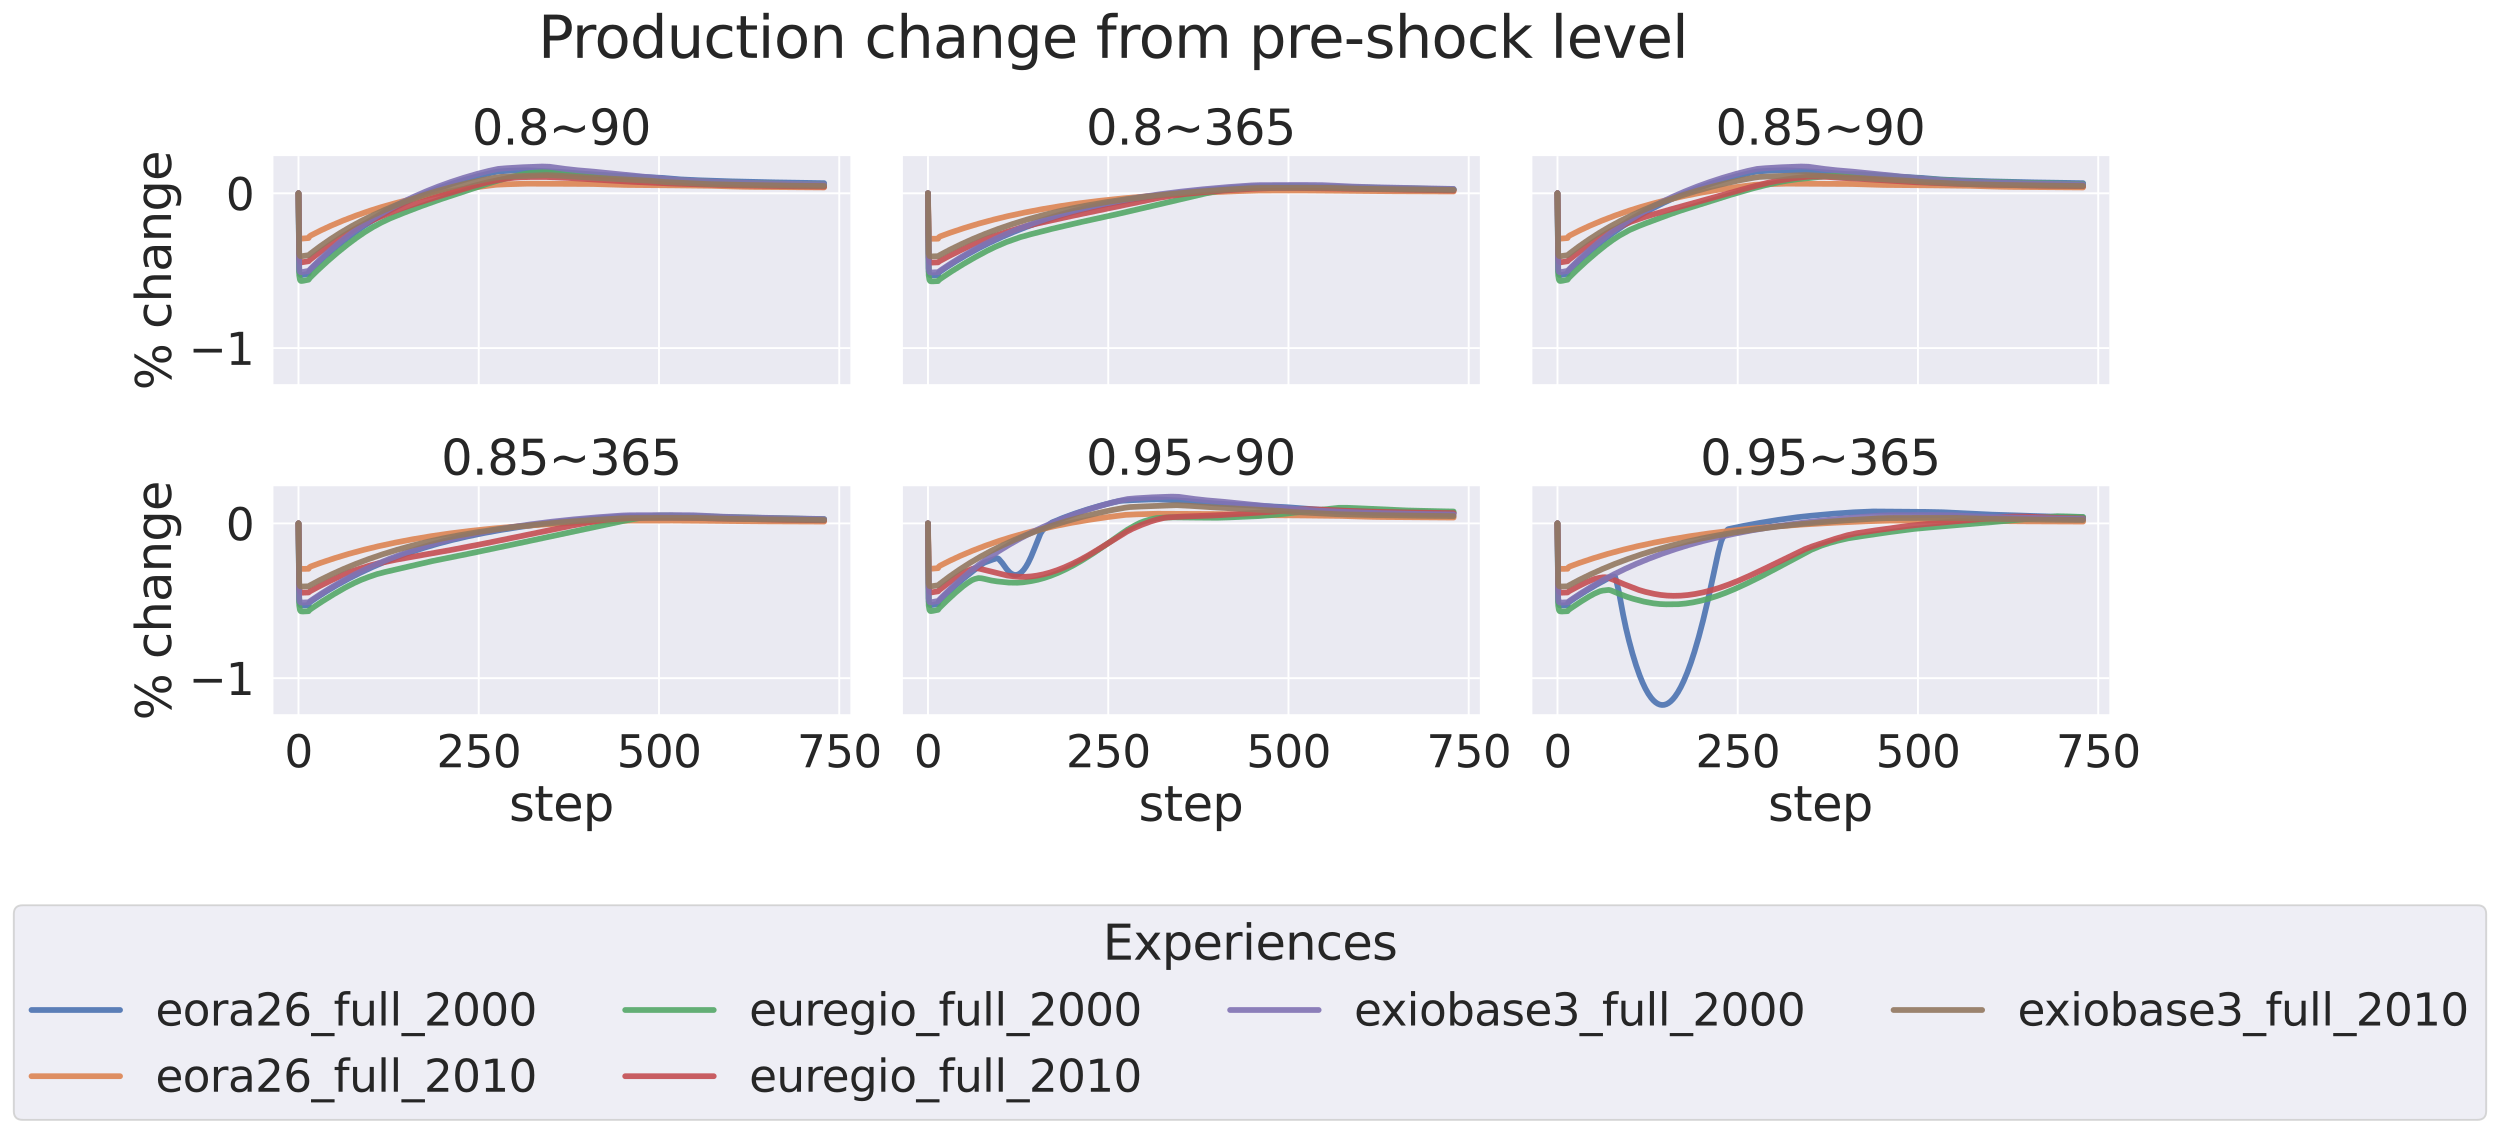 <?xml version="1.0" encoding="utf-8" standalone="no"?>
<!DOCTYPE svg PUBLIC "-//W3C//DTD SVG 1.1//EN"
  "http://www.w3.org/Graphics/SVG/1.1/DTD/svg11.dtd">
<svg xmlns:xlink="http://www.w3.org/1999/xlink" width="1304.438pt" height="591.517pt" viewBox="0 0 1304.438 591.517" xmlns="http://www.w3.org/2000/svg" version="1.1">
 <defs>
  <style type="text/css">*{stroke-linejoin: round; stroke-linecap: butt}</style>
 </defs>
 <g id="figure_1">
  <g id="patch_1">
   <path d="M 0 591.517 
L 1304.438 591.517 
L 1304.438 -0 
L 0 -0 
z
" style="fill: #ffffff"/>
  </g>
  <g id="axes_1">
   <g id="patch_2">
    <path d="M 142.033 201.042 
L 443.71 201.042 
L 443.71 81.456 
L 142.033 81.456 
z
" style="fill: #eaeaf2"/>
   </g>
   <g id="matplotlib.axis_1">
    <g id="xtick_1">
     <g id="line2d_1">
      <path d="M 155.745 201.042 
L 155.745 81.456 
" clip-path="url(#p92b382eba5)" style="fill: none; stroke: #ffffff; stroke-linecap: round"/>
     </g>
    </g>
    <g id="xtick_2">
     <g id="line2d_2">
      <path d="M 249.796 201.042 
L 249.796 81.456 
" clip-path="url(#p92b382eba5)" style="fill: none; stroke: #ffffff; stroke-linecap: round"/>
     </g>
    </g>
    <g id="xtick_3">
     <g id="line2d_3">
      <path d="M 343.847 201.042 
L 343.847 81.456 
" clip-path="url(#p92b382eba5)" style="fill: none; stroke: #ffffff; stroke-linecap: round"/>
     </g>
    </g>
    <g id="xtick_4">
     <g id="line2d_4">
      <path d="M 437.897 201.042 
L 437.897 81.456 
" clip-path="url(#p92b382eba5)" style="fill: none; stroke: #ffffff; stroke-linecap: round"/>
     </g>
    </g>
   </g>
   <g id="matplotlib.axis_2">
    <g id="ytick_1">
     <g id="line2d_5">
      <path d="M 142.033 181.608 
L 443.71 181.608 
" clip-path="url(#p92b382eba5)" style="fill: none; stroke: #ffffff; stroke-linecap: round"/>
     </g>
     <g id="text_1">
      <!-- −1 -->
      <g style="fill: #262626" transform="translate(98.478 190.384) scale(0.231 -0.231)">
       <defs>
        <path id="DejaVuSans-2212" d="M 678 2272 
L 4684 2272 
L 4684 1741 
L 678 1741 
L 678 2272 
z
" transform="scale(0.016)"/>
        <path id="DejaVuSans-31" d="M 794 531 
L 1825 531 
L 1825 4091 
L 703 3866 
L 703 4441 
L 1819 4666 
L 2450 4666 
L 2450 531 
L 3481 531 
L 3481 0 
L 794 0 
L 794 531 
z
" transform="scale(0.016)"/>
       </defs>
       <use xlink:href="#DejaVuSans-2212"/>
       <use xlink:href="#DejaVuSans-31" x="83.789"/>
      </g>
     </g>
    </g>
    <g id="ytick_2">
     <g id="line2d_6">
      <path d="M 142.033 100.852 
L 443.71 100.852 
" clip-path="url(#p92b382eba5)" style="fill: none; stroke: #ffffff; stroke-linecap: round"/>
     </g>
     <g id="text_2">
      <!-- 0 -->
      <g style="fill: #262626" transform="translate(117.835 109.628) scale(0.231 -0.231)">
       <defs>
        <path id="DejaVuSans-30" d="M 2034 4250 
Q 1547 4250 1301 3770 
Q 1056 3291 1056 2328 
Q 1056 1369 1301 889 
Q 1547 409 2034 409 
Q 2525 409 2770 889 
Q 3016 1369 3016 2328 
Q 3016 3291 2770 3770 
Q 2525 4250 2034 4250 
z
M 2034 4750 
Q 2819 4750 3233 4129 
Q 3647 3509 3647 2328 
Q 3647 1150 3233 529 
Q 2819 -91 2034 -91 
Q 1250 -91 836 529 
Q 422 1150 422 2328 
Q 422 3509 836 4129 
Q 1250 4750 2034 4750 
z
" transform="scale(0.016)"/>
       </defs>
       <use xlink:href="#DejaVuSans-30"/>
      </g>
     </g>
    </g>
    <g id="text_3">
     <!-- % change -->
     <g style="fill: #262626" transform="translate(89.237 203.597) rotate(-90) scale(0.252 -0.252)">
      <defs>
       <path id="DejaVuSans-25" d="M 4653 2053 
Q 4381 2053 4226 1822 
Q 4072 1591 4072 1178 
Q 4072 772 4226 539 
Q 4381 306 4653 306 
Q 4919 306 5073 539 
Q 5228 772 5228 1178 
Q 5228 1588 5073 1820 
Q 4919 2053 4653 2053 
z
M 4653 2450 
Q 5147 2450 5437 2106 
Q 5728 1763 5728 1178 
Q 5728 594 5436 251 
Q 5144 -91 4653 -91 
Q 4153 -91 3862 251 
Q 3572 594 3572 1178 
Q 3572 1766 3864 2108 
Q 4156 2450 4653 2450 
z
M 1428 4353 
Q 1159 4353 1004 4120 
Q 850 3888 850 3481 
Q 850 3069 1003 2837 
Q 1156 2606 1428 2606 
Q 1700 2606 1854 2837 
Q 2009 3069 2009 3481 
Q 2009 3884 1853 4118 
Q 1697 4353 1428 4353 
z
M 4250 4750 
L 4750 4750 
L 1831 -91 
L 1331 -91 
L 4250 4750 
z
M 1428 4750 
Q 1922 4750 2215 4408 
Q 2509 4066 2509 3481 
Q 2509 2891 2217 2550 
Q 1925 2209 1428 2209 
Q 931 2209 642 2551 
Q 353 2894 353 3481 
Q 353 4063 643 4406 
Q 934 4750 1428 4750 
z
" transform="scale(0.016)"/>
       <path id="DejaVuSans-20" transform="scale(0.016)"/>
       <path id="DejaVuSans-63" d="M 3122 3366 
L 3122 2828 
Q 2878 2963 2633 3030 
Q 2388 3097 2138 3097 
Q 1578 3097 1268 2742 
Q 959 2388 959 1747 
Q 959 1106 1268 751 
Q 1578 397 2138 397 
Q 2388 397 2633 464 
Q 2878 531 3122 666 
L 3122 134 
Q 2881 22 2623 -34 
Q 2366 -91 2075 -91 
Q 1284 -91 818 406 
Q 353 903 353 1747 
Q 353 2603 823 3093 
Q 1294 3584 2113 3584 
Q 2378 3584 2631 3529 
Q 2884 3475 3122 3366 
z
" transform="scale(0.016)"/>
       <path id="DejaVuSans-68" d="M 3513 2113 
L 3513 0 
L 2938 0 
L 2938 2094 
Q 2938 2591 2744 2837 
Q 2550 3084 2163 3084 
Q 1697 3084 1428 2787 
Q 1159 2491 1159 1978 
L 1159 0 
L 581 0 
L 581 4863 
L 1159 4863 
L 1159 2956 
Q 1366 3272 1645 3428 
Q 1925 3584 2291 3584 
Q 2894 3584 3203 3211 
Q 3513 2838 3513 2113 
z
" transform="scale(0.016)"/>
       <path id="DejaVuSans-61" d="M 2194 1759 
Q 1497 1759 1228 1600 
Q 959 1441 959 1056 
Q 959 750 1161 570 
Q 1363 391 1709 391 
Q 2188 391 2477 730 
Q 2766 1069 2766 1631 
L 2766 1759 
L 2194 1759 
z
M 3341 1997 
L 3341 0 
L 2766 0 
L 2766 531 
Q 2569 213 2275 61 
Q 1981 -91 1556 -91 
Q 1019 -91 701 211 
Q 384 513 384 1019 
Q 384 1609 779 1909 
Q 1175 2209 1959 2209 
L 2766 2209 
L 2766 2266 
Q 2766 2663 2505 2880 
Q 2244 3097 1772 3097 
Q 1472 3097 1187 3025 
Q 903 2953 641 2809 
L 641 3341 
Q 956 3463 1253 3523 
Q 1550 3584 1831 3584 
Q 2591 3584 2966 3190 
Q 3341 2797 3341 1997 
z
" transform="scale(0.016)"/>
       <path id="DejaVuSans-6e" d="M 3513 2113 
L 3513 0 
L 2938 0 
L 2938 2094 
Q 2938 2591 2744 2837 
Q 2550 3084 2163 3084 
Q 1697 3084 1428 2787 
Q 1159 2491 1159 1978 
L 1159 0 
L 581 0 
L 581 3500 
L 1159 3500 
L 1159 2956 
Q 1366 3272 1645 3428 
Q 1925 3584 2291 3584 
Q 2894 3584 3203 3211 
Q 3513 2838 3513 2113 
z
" transform="scale(0.016)"/>
       <path id="DejaVuSans-67" d="M 2906 1791 
Q 2906 2416 2648 2759 
Q 2391 3103 1925 3103 
Q 1463 3103 1205 2759 
Q 947 2416 947 1791 
Q 947 1169 1205 825 
Q 1463 481 1925 481 
Q 2391 481 2648 825 
Q 2906 1169 2906 1791 
z
M 3481 434 
Q 3481 -459 3084 -895 
Q 2688 -1331 1869 -1331 
Q 1566 -1331 1297 -1286 
Q 1028 -1241 775 -1147 
L 775 -588 
Q 1028 -725 1275 -790 
Q 1522 -856 1778 -856 
Q 2344 -856 2625 -561 
Q 2906 -266 2906 331 
L 2906 616 
Q 2728 306 2450 153 
Q 2172 0 1784 0 
Q 1141 0 747 490 
Q 353 981 353 1791 
Q 353 2603 747 3093 
Q 1141 3584 1784 3584 
Q 2172 3584 2450 3431 
Q 2728 3278 2906 2969 
L 2906 3500 
L 3481 3500 
L 3481 434 
z
" transform="scale(0.016)"/>
       <path id="DejaVuSans-65" d="M 3597 1894 
L 3597 1613 
L 953 1613 
Q 991 1019 1311 708 
Q 1631 397 2203 397 
Q 2534 397 2845 478 
Q 3156 559 3463 722 
L 3463 178 
Q 3153 47 2828 -22 
Q 2503 -91 2169 -91 
Q 1331 -91 842 396 
Q 353 884 353 1716 
Q 353 2575 817 3079 
Q 1281 3584 2069 3584 
Q 2775 3584 3186 3129 
Q 3597 2675 3597 1894 
z
M 3022 2063 
Q 3016 2534 2758 2815 
Q 2500 3097 2075 3097 
Q 1594 3097 1305 2825 
Q 1016 2553 972 2059 
L 3022 2063 
z
" transform="scale(0.016)"/>
      </defs>
      <use xlink:href="#DejaVuSans-25"/>
      <use xlink:href="#DejaVuSans-20" x="95.02"/>
      <use xlink:href="#DejaVuSans-63" x="126.807"/>
      <use xlink:href="#DejaVuSans-68" x="181.787"/>
      <use xlink:href="#DejaVuSans-61" x="245.166"/>
      <use xlink:href="#DejaVuSans-6e" x="306.445"/>
      <use xlink:href="#DejaVuSans-67" x="369.824"/>
      <use xlink:href="#DejaVuSans-65" x="433.301"/>
     </g>
    </g>
   </g>
   <g id="PolyCollection_1"/>
   <g id="PolyCollection_2"/>
   <g id="PolyCollection_3"/>
   <g id="PolyCollection_4"/>
   <g id="PolyCollection_5"/>
   <g id="PolyCollection_6"/>
   <g id="line2d_7">
    <path d="M 155.745 100.852 
L 156.121 141.731 
L 156.498 143.139 
L 156.874 143.476 
L 157.626 143.477 
L 161.012 142.837 
L 161.388 141.457 
L 164.398 138.492 
L 169.288 133.973 
L 174.179 129.762 
L 179.446 125.526 
L 184.713 121.573 
L 189.98 117.885 
L 194.494 115 
L 200.137 111.642 
L 205.78 108.545 
L 211.423 105.694 
L 217.442 102.909 
L 223.462 100.37 
L 229.857 97.923 
L 236.253 95.718 
L 243.024 93.628 
L 249.796 91.772 
L 256.944 90.05 
L 259.953 89.472 
L 266.349 89.048 
L 275.001 88.835 
L 284.407 89.268 
L 292.683 89.727 
L 300.207 90.304 
L 306.979 90.836 
L 317.512 91.434 
L 345.728 92.828 
L 355.133 93.615 
L 364.914 94.077 
L 381.467 94.629 
L 404.792 95.169 
L 429.997 95.57 
L 429.997 95.57 
" clip-path="url(#p92b382eba5)" style="fill: none; stroke: #4c72b0; stroke-opacity: 0.9; stroke-width: 3; stroke-linecap: round"/>
   </g>
   <g id="line2d_8">
    <path d="M 155.745 100.852 
L 156.121 123.148 
L 156.498 124.079 
L 156.874 124.385 
L 157.626 124.487 
L 160.26 124.27 
L 161.012 124.201 
L 161.388 123.448 
L 162.141 122.873 
L 167.407 120.204 
L 172.674 117.759 
L 179.07 115.06 
L 185.841 112.456 
L 192.989 109.958 
L 199.008 108.073 
L 206.533 105.95 
L 214.433 103.956 
L 222.333 102.189 
L 230.986 100.487 
L 240.015 98.946 
L 249.42 97.566 
L 258.825 96.392 
L 264.468 96.128 
L 275.378 95.825 
L 288.545 95.888 
L 309.236 95.993 
L 326.165 96.497 
L 351.747 96.711 
L 371.309 96.945 
L 380.338 97.235 
L 387.862 97.435 
L 392.377 97.509 
L 429.997 97.804 
L 429.997 97.804 
" clip-path="url(#p92b382eba5)" style="fill: none; stroke: #dd8452; stroke-opacity: 0.9; stroke-width: 3; stroke-linecap: round"/>
   </g>
   <g id="line2d_9">
    <path d="M 155.745 100.852 
L 156.121 143.687 
L 156.498 145.979 
L 156.874 146.519 
L 157.25 146.621 
L 158.379 146.466 
L 161.012 145.932 
L 161.764 144.894 
L 165.526 141.21 
L 170.793 136.351 
L 176.06 131.805 
L 181.327 127.569 
L 185.841 124.198 
L 190.356 121.095 
L 194.87 118.326 
L 199.008 116.094 
L 203.523 113.961 
L 210.295 111.205 
L 219.7 107.591 
L 229.857 103.98 
L 254.686 95.77 
L 260.706 93.958 
L 267.854 92.045 
L 273.497 90.771 
L 279.14 89.922 
L 282.902 89.685 
L 285.159 89.699 
L 291.178 90.051 
L 300.583 90.694 
L 310.365 91.325 
L 322.779 92.086 
L 349.866 93.929 
L 371.309 94.875 
L 391.248 95.508 
L 417.206 96.073 
L 429.997 96.281 
L 429.997 96.281 
" clip-path="url(#p92b382eba5)" style="fill: none; stroke: #55a868; stroke-opacity: 0.9; stroke-width: 3; stroke-linecap: round"/>
   </g>
   <g id="line2d_10">
    <path d="M 155.745 100.852 
L 156.121 134.517 
L 156.498 136.358 
L 156.874 136.783 
L 157.626 136.841 
L 161.012 136.314 
L 161.764 135.542 
L 165.903 132.329 
L 171.546 128.216 
L 177.189 124.374 
L 182.079 121.303 
L 187.346 118.245 
L 189.603 117.109 
L 196.751 113.806 
L 202.394 111.43 
L 208.79 108.994 
L 214.057 107.18 
L 226.847 103.089 
L 247.162 96.98 
L 253.934 95.255 
L 259.953 93.944 
L 264.092 93.22 
L 268.23 92.738 
L 271.992 92.49 
L 277.259 92.346 
L 284.783 92.34 
L 296.069 92.815 
L 321.274 94.349 
L 330.68 94.903 
L 351.371 95.785 
L 382.219 96.663 
L 407.425 97.095 
L 429.997 97.359 
L 429.997 97.359 
" clip-path="url(#p92b382eba5)" style="fill: none; stroke: #c44e52; stroke-opacity: 0.9; stroke-width: 3; stroke-linecap: round"/>
   </g>
   <g id="line2d_11">
    <path d="M 155.745 100.852 
L 156.121 140.098 
L 156.498 141.785 
L 156.874 142.027 
L 157.626 141.97 
L 161.012 141.355 
L 163.269 139.019 
L 167.784 134.636 
L 172.298 130.561 
L 177.565 126.143 
L 182.832 122.032 
L 186.97 119.075 
L 192.613 115.354 
L 198.256 111.901 
L 203.899 108.701 
L 209.918 105.55 
L 215.938 102.656 
L 222.333 99.862 
L 228.728 97.317 
L 235.124 95.014 
L 241.896 92.809 
L 249.043 90.724 
L 255.063 89.186 
L 259.953 88.146 
L 264.092 87.784 
L 272.744 87.264 
L 282.902 86.892 
L 286.664 87.007 
L 294.94 88.143 
L 301.336 88.852 
L 309.988 89.591 
L 335.946 92.204 
L 350.994 93.66 
L 358.895 94.191 
L 372.438 94.822 
L 390.496 95.45 
L 412.316 95.933 
L 429.997 96.207 
L 429.997 96.207 
" clip-path="url(#p92b382eba5)" style="fill: none; stroke: #8172b3; stroke-opacity: 0.9; stroke-width: 3; stroke-linecap: round"/>
   </g>
   <g id="line2d_12">
    <path d="M 155.745 100.852 
L 156.121 132.343 
L 156.498 133.492 
L 156.874 133.676 
L 158.002 133.583 
L 161.012 133.163 
L 162.141 132.207 
L 167.031 128.55 
L 172.298 124.89 
L 177.565 121.505 
L 183.208 118.175 
L 188.475 115.319 
L 194.494 112.348 
L 200.889 109.448 
L 207.285 106.792 
L 214.057 104.229 
L 220.828 101.906 
L 227.976 99.705 
L 235.5 97.632 
L 243.4 95.697 
L 251.301 93.992 
L 258.449 92.682 
L 261.082 92.326 
L 267.101 92.026 
L 285.535 91.341 
L 292.307 91.675 
L 304.721 92.48 
L 339.708 94.336 
L 346.48 94.952 
L 369.805 96.069 
L 387.862 96.497 
L 413.82 96.882 
L 429.997 97.039 
L 429.997 97.039 
" clip-path="url(#p92b382eba5)" style="fill: none; stroke: #937860; stroke-opacity: 0.9; stroke-width: 3; stroke-linecap: round"/>
   </g>
   <g id="patch_3">
    <path d="M 142.033 201.042 
L 142.033 81.456 
" style="fill: none; stroke: #ffffff; stroke-width: 1.25; stroke-linejoin: miter; stroke-linecap: square"/>
   </g>
   <g id="patch_4">
    <path d="M 142.033 201.042 
L 443.71 201.042 
" style="fill: none; stroke: #ffffff; stroke-width: 1.25; stroke-linejoin: miter; stroke-linecap: square"/>
   </g>
   <g id="text_4">
    <!-- 0.8~90 -->
    <g style="fill: #262626" transform="translate(246.241 75.456) scale(0.252 -0.252)">
     <defs>
      <path id="DejaVuSans-2e" d="M 684 794 
L 1344 794 
L 1344 0 
L 684 0 
L 684 794 
z
" transform="scale(0.016)"/>
      <path id="DejaVuSans-38" d="M 2034 2216 
Q 1584 2216 1326 1975 
Q 1069 1734 1069 1313 
Q 1069 891 1326 650 
Q 1584 409 2034 409 
Q 2484 409 2743 651 
Q 3003 894 3003 1313 
Q 3003 1734 2745 1975 
Q 2488 2216 2034 2216 
z
M 1403 2484 
Q 997 2584 770 2862 
Q 544 3141 544 3541 
Q 544 4100 942 4425 
Q 1341 4750 2034 4750 
Q 2731 4750 3128 4425 
Q 3525 4100 3525 3541 
Q 3525 3141 3298 2862 
Q 3072 2584 2669 2484 
Q 3125 2378 3379 2068 
Q 3634 1759 3634 1313 
Q 3634 634 3220 271 
Q 2806 -91 2034 -91 
Q 1263 -91 848 271 
Q 434 634 434 1313 
Q 434 1759 690 2068 
Q 947 2378 1403 2484 
z
M 1172 3481 
Q 1172 3119 1398 2916 
Q 1625 2713 2034 2713 
Q 2441 2713 2670 2916 
Q 2900 3119 2900 3481 
Q 2900 3844 2670 4047 
Q 2441 4250 2034 4250 
Q 1625 4250 1398 4047 
Q 1172 3844 1172 3481 
z
" transform="scale(0.016)"/>
      <path id="DejaVuSans-7e" d="M 4684 2553 
L 4684 1997 
Q 4356 1750 4076 1644 
Q 3797 1538 3494 1538 
Q 3150 1538 2694 1722 
Q 2659 1734 2644 1741 
Q 2622 1750 2575 1766 
Q 2091 1959 1797 1959 
Q 1522 1959 1253 1839 
Q 984 1719 678 1459 
L 678 2016 
Q 1006 2263 1286 2370 
Q 1566 2478 1869 2478 
Q 2213 2478 2672 2291 
Q 2703 2278 2719 2272 
Q 2744 2263 2788 2247 
Q 3272 2053 3566 2053 
Q 3834 2053 4098 2172 
Q 4363 2291 4684 2553 
z
" transform="scale(0.016)"/>
      <path id="DejaVuSans-39" d="M 703 97 
L 703 672 
Q 941 559 1184 500 
Q 1428 441 1663 441 
Q 2288 441 2617 861 
Q 2947 1281 2994 2138 
Q 2813 1869 2534 1725 
Q 2256 1581 1919 1581 
Q 1219 1581 811 2004 
Q 403 2428 403 3163 
Q 403 3881 828 4315 
Q 1253 4750 1959 4750 
Q 2769 4750 3195 4129 
Q 3622 3509 3622 2328 
Q 3622 1225 3098 567 
Q 2575 -91 1691 -91 
Q 1453 -91 1209 -44 
Q 966 3 703 97 
z
M 1959 2075 
Q 2384 2075 2632 2365 
Q 2881 2656 2881 3163 
Q 2881 3666 2632 3958 
Q 2384 4250 1959 4250 
Q 1534 4250 1286 3958 
Q 1038 3666 1038 3163 
Q 1038 2656 1286 2365 
Q 1534 2075 1959 2075 
z
" transform="scale(0.016)"/>
     </defs>
     <use xlink:href="#DejaVuSans-30"/>
     <use xlink:href="#DejaVuSans-2e" x="63.623"/>
     <use xlink:href="#DejaVuSans-38" x="95.41"/>
     <use xlink:href="#DejaVuSans-7e" x="159.033"/>
     <use xlink:href="#DejaVuSans-39" x="242.822"/>
     <use xlink:href="#DejaVuSans-30" x="306.445"/>
    </g>
   </g>
  </g>
  <g id="axes_2">
   <g id="patch_5">
    <path d="M 470.482 201.042 
L 772.16 201.042 
L 772.16 81.456 
L 470.482 81.456 
z
" style="fill: #eaeaf2"/>
   </g>
   <g id="matplotlib.axis_3">
    <g id="xtick_5">
     <g id="line2d_13">
      <path d="M 484.195 201.042 
L 484.195 81.456 
" clip-path="url(#p39a37635bd)" style="fill: none; stroke: #ffffff; stroke-linecap: round"/>
     </g>
    </g>
    <g id="xtick_6">
     <g id="line2d_14">
      <path d="M 578.246 201.042 
L 578.246 81.456 
" clip-path="url(#p39a37635bd)" style="fill: none; stroke: #ffffff; stroke-linecap: round"/>
     </g>
    </g>
    <g id="xtick_7">
     <g id="line2d_15">
      <path d="M 672.297 201.042 
L 672.297 81.456 
" clip-path="url(#p39a37635bd)" style="fill: none; stroke: #ffffff; stroke-linecap: round"/>
     </g>
    </g>
    <g id="xtick_8">
     <g id="line2d_16">
      <path d="M 766.347 201.042 
L 766.347 81.456 
" clip-path="url(#p39a37635bd)" style="fill: none; stroke: #ffffff; stroke-linecap: round"/>
     </g>
    </g>
   </g>
   <g id="matplotlib.axis_4">
    <g id="ytick_3">
     <g id="line2d_17">
      <path d="M 470.482 181.608 
L 772.16 181.608 
" clip-path="url(#p39a37635bd)" style="fill: none; stroke: #ffffff; stroke-linecap: round"/>
     </g>
    </g>
    <g id="ytick_4">
     <g id="line2d_18">
      <path d="M 470.482 100.852 
L 772.16 100.852 
" clip-path="url(#p39a37635bd)" style="fill: none; stroke: #ffffff; stroke-linecap: round"/>
     </g>
    </g>
   </g>
   <g id="PolyCollection_7"/>
   <g id="PolyCollection_8"/>
   <g id="PolyCollection_9"/>
   <g id="PolyCollection_10"/>
   <g id="PolyCollection_11"/>
   <g id="PolyCollection_12"/>
   <g id="line2d_19">
    <path d="M 484.195 100.852 
L 484.571 141.731 
L 484.947 143.184 
L 485.324 143.573 
L 486.076 143.683 
L 489.462 143.532 
L 489.838 142.188 
L 493.6 139.596 
L 498.867 136.232 
L 504.51 132.883 
L 510.529 129.58 
L 516.548 126.533 
L 522.568 123.726 
L 528.963 120.986 
L 535.735 118.333 
L 542.507 115.914 
L 549.654 113.593 
L 557.178 111.386 
L 564.326 109.519 
L 572.603 107.599 
L 581.255 105.822 
L 590.284 104.192 
L 600.066 102.654 
L 610.599 101.23 
L 621.885 99.935 
L 633.924 98.781 
L 647.091 97.745 
L 655.744 97.227 
L 667.406 97.162 
L 677.187 97.275 
L 692.988 97.731 
L 728.351 98.574 
L 758.447 98.864 
L 758.447 98.864 
" clip-path="url(#p39a37635bd)" style="fill: none; stroke: #4c72b0; stroke-opacity: 0.9; stroke-width: 3; stroke-linecap: round"/>
   </g>
   <g id="line2d_20">
    <path d="M 484.195 100.852 
L 484.571 123.148 
L 484.947 124.1 
L 485.324 124.43 
L 486.076 124.584 
L 488.709 124.551 
L 489.462 124.533 
L 489.838 123.832 
L 490.59 123.339 
L 495.857 121.401 
L 503.005 119.011 
L 510.529 116.736 
L 518.43 114.589 
L 525.954 112.762 
L 534.606 110.893 
L 543.635 109.166 
L 553.416 107.527 
L 563.574 106.049 
L 573.731 104.789 
L 585.77 103.528 
L 598.561 102.412 
L 612.856 101.391 
L 628.657 100.492 
L 646.339 99.713 
L 657.248 99.402 
L 679.444 99.371 
L 699.007 99.522 
L 718.193 99.705 
L 727.222 99.784 
L 754.685 99.9 
L 758.447 99.908 
L 758.447 99.908 
" clip-path="url(#p39a37635bd)" style="fill: none; stroke: #dd8452; stroke-opacity: 0.9; stroke-width: 3; stroke-linecap: round"/>
   </g>
   <g id="line2d_21">
    <path d="M 484.195 100.852 
L 484.571 143.687 
L 484.947 146.026 
L 485.324 146.62 
L 485.7 146.779 
L 486.828 146.796 
L 489.462 146.659 
L 489.838 146.14 
L 490.967 145.287 
L 496.61 141.535 
L 502.629 137.8 
L 508.648 134.318 
L 515.044 130.878 
L 519.182 128.864 
L 524.825 126.417 
L 532.349 123.744 
L 537.992 122.175 
L 548.902 119.4 
L 564.326 115.8 
L 583.136 111.671 
L 601.947 107.294 
L 629.033 100.936 
L 636.933 99.397 
L 641.448 98.741 
L 653.11 97.828 
L 663.268 97.268 
L 670.416 97.088 
L 679.444 97.14 
L 757.695 98.809 
L 758.447 98.821 
L 758.447 98.821 
" clip-path="url(#p39a37635bd)" style="fill: none; stroke: #55a868; stroke-opacity: 0.9; stroke-width: 3; stroke-linecap: round"/>
   </g>
   <g id="line2d_22">
    <path d="M 484.195 100.852 
L 484.571 134.517 
L 484.947 136.395 
L 485.324 136.864 
L 486.076 137.012 
L 489.462 136.892 
L 490.214 136.279 
L 494.729 133.849 
L 501.124 130.628 
L 507.896 127.473 
L 514.667 124.561 
L 517.301 123.587 
L 526.33 120.665 
L 534.606 118.196 
L 540.625 116.754 
L 558.683 112.802 
L 580.503 108.26 
L 604.204 103.334 
L 612.104 102.023 
L 618.876 101.155 
L 628.657 100.196 
L 641.448 99.211 
L 653.486 98.515 
L 663.644 98.119 
L 673.801 98.053 
L 689.602 98.25 
L 758.447 99.38 
L 758.447 99.38 
" clip-path="url(#p39a37635bd)" style="fill: none; stroke: #c44e52; stroke-opacity: 0.9; stroke-width: 3; stroke-linecap: round"/>
   </g>
   <g id="line2d_23">
    <path d="M 484.195 100.852 
L 484.571 140.098 
L 484.947 141.834 
L 485.324 142.127 
L 486.076 142.174 
L 489.462 142.024 
L 490.967 140.923 
L 496.234 137.405 
L 501.877 133.911 
L 507.52 130.676 
L 513.539 127.49 
L 519.558 124.553 
L 525.577 121.852 
L 531.973 119.222 
L 538.744 116.675 
L 545.892 114.228 
L 552.664 112.13 
L 559.812 110.134 
L 568.088 108.093 
L 576.741 106.196 
L 585.77 104.448 
L 595.175 102.851 
L 605.332 101.351 
L 616.242 99.984 
L 627.905 98.753 
L 640.695 97.629 
L 653.11 96.75 
L 657.248 96.611 
L 679.068 96.523 
L 689.978 96.608 
L 696.75 96.917 
L 705.779 97.362 
L 717.817 97.717 
L 758.447 98.577 
L 758.447 98.577 
" clip-path="url(#p39a37635bd)" style="fill: none; stroke: #8172b3; stroke-opacity: 0.9; stroke-width: 3; stroke-linecap: round"/>
   </g>
   <g id="line2d_24">
    <path d="M 484.195 100.852 
L 484.571 132.343 
L 484.947 133.529 
L 485.324 133.753 
L 486.452 133.779 
L 489.462 133.674 
L 490.214 133.174 
L 495.481 130.381 
L 501.5 127.433 
L 507.896 124.559 
L 514.291 121.925 
L 521.063 119.376 
L 528.211 116.93 
L 535.735 114.602 
L 543.259 112.514 
L 551.535 110.463 
L 559.812 108.638 
L 567.712 107.109 
L 577.493 105.44 
L 587.651 103.934 
L 598.561 102.545 
L 610.223 101.285 
L 623.014 100.143 
L 636.933 99.125 
L 651.982 98.25 
L 658.001 98.064 
L 676.435 97.998 
L 692.988 98.021 
L 710.293 98.5 
L 743.775 98.955 
L 758.447 99.106 
L 758.447 99.106 
" clip-path="url(#p39a37635bd)" style="fill: none; stroke: #937860; stroke-opacity: 0.9; stroke-width: 3; stroke-linecap: round"/>
   </g>
   <g id="patch_6">
    <path d="M 470.482 201.042 
L 470.482 81.456 
" style="fill: none; stroke: #ffffff; stroke-width: 1.25; stroke-linejoin: miter; stroke-linecap: square"/>
   </g>
   <g id="patch_7">
    <path d="M 470.482 201.042 
L 772.16 201.042 
" style="fill: none; stroke: #ffffff; stroke-width: 1.25; stroke-linejoin: miter; stroke-linecap: square"/>
   </g>
   <g id="text_5">
    <!-- 0.8~365 -->
    <g style="fill: #262626" transform="translate(566.674 75.456) scale(0.252 -0.252)">
     <defs>
      <path id="DejaVuSans-33" d="M 2597 2516 
Q 3050 2419 3304 2112 
Q 3559 1806 3559 1356 
Q 3559 666 3084 287 
Q 2609 -91 1734 -91 
Q 1441 -91 1130 -33 
Q 819 25 488 141 
L 488 750 
Q 750 597 1062 519 
Q 1375 441 1716 441 
Q 2309 441 2620 675 
Q 2931 909 2931 1356 
Q 2931 1769 2642 2001 
Q 2353 2234 1838 2234 
L 1294 2234 
L 1294 2753 
L 1863 2753 
Q 2328 2753 2575 2939 
Q 2822 3125 2822 3475 
Q 2822 3834 2567 4026 
Q 2313 4219 1838 4219 
Q 1578 4219 1281 4162 
Q 984 4106 628 3988 
L 628 4550 
Q 988 4650 1302 4700 
Q 1616 4750 1894 4750 
Q 2613 4750 3031 4423 
Q 3450 4097 3450 3541 
Q 3450 3153 3228 2886 
Q 3006 2619 2597 2516 
z
" transform="scale(0.016)"/>
      <path id="DejaVuSans-36" d="M 2113 2584 
Q 1688 2584 1439 2293 
Q 1191 2003 1191 1497 
Q 1191 994 1439 701 
Q 1688 409 2113 409 
Q 2538 409 2786 701 
Q 3034 994 3034 1497 
Q 3034 2003 2786 2293 
Q 2538 2584 2113 2584 
z
M 3366 4563 
L 3366 3988 
Q 3128 4100 2886 4159 
Q 2644 4219 2406 4219 
Q 1781 4219 1451 3797 
Q 1122 3375 1075 2522 
Q 1259 2794 1537 2939 
Q 1816 3084 2150 3084 
Q 2853 3084 3261 2657 
Q 3669 2231 3669 1497 
Q 3669 778 3244 343 
Q 2819 -91 2113 -91 
Q 1303 -91 875 529 
Q 447 1150 447 2328 
Q 447 3434 972 4092 
Q 1497 4750 2381 4750 
Q 2619 4750 2861 4703 
Q 3103 4656 3366 4563 
z
" transform="scale(0.016)"/>
      <path id="DejaVuSans-35" d="M 691 4666 
L 3169 4666 
L 3169 4134 
L 1269 4134 
L 1269 2991 
Q 1406 3038 1543 3061 
Q 1681 3084 1819 3084 
Q 2600 3084 3056 2656 
Q 3513 2228 3513 1497 
Q 3513 744 3044 326 
Q 2575 -91 1722 -91 
Q 1428 -91 1123 -41 
Q 819 9 494 109 
L 494 744 
Q 775 591 1075 516 
Q 1375 441 1709 441 
Q 2250 441 2565 725 
Q 2881 1009 2881 1497 
Q 2881 1984 2565 2268 
Q 2250 2553 1709 2553 
Q 1456 2553 1204 2497 
Q 953 2441 691 2322 
L 691 4666 
z
" transform="scale(0.016)"/>
     </defs>
     <use xlink:href="#DejaVuSans-30"/>
     <use xlink:href="#DejaVuSans-2e" x="63.623"/>
     <use xlink:href="#DejaVuSans-38" x="95.41"/>
     <use xlink:href="#DejaVuSans-7e" x="159.033"/>
     <use xlink:href="#DejaVuSans-33" x="242.822"/>
     <use xlink:href="#DejaVuSans-36" x="306.445"/>
     <use xlink:href="#DejaVuSans-35" x="370.068"/>
    </g>
   </g>
  </g>
  <g id="axes_3">
   <g id="patch_8">
    <path d="M 798.932 201.042 
L 1100.61 201.042 
L 1100.61 81.456 
L 798.932 81.456 
z
" style="fill: #eaeaf2"/>
   </g>
   <g id="matplotlib.axis_5">
    <g id="xtick_9">
     <g id="line2d_25">
      <path d="M 812.645 201.042 
L 812.645 81.456 
" clip-path="url(#p112984757e)" style="fill: none; stroke: #ffffff; stroke-linecap: round"/>
     </g>
    </g>
    <g id="xtick_10">
     <g id="line2d_26">
      <path d="M 906.696 201.042 
L 906.696 81.456 
" clip-path="url(#p112984757e)" style="fill: none; stroke: #ffffff; stroke-linecap: round"/>
     </g>
    </g>
    <g id="xtick_11">
     <g id="line2d_27">
      <path d="M 1000.746 201.042 
L 1000.746 81.456 
" clip-path="url(#p112984757e)" style="fill: none; stroke: #ffffff; stroke-linecap: round"/>
     </g>
    </g>
    <g id="xtick_12">
     <g id="line2d_28">
      <path d="M 1094.797 201.042 
L 1094.797 81.456 
" clip-path="url(#p112984757e)" style="fill: none; stroke: #ffffff; stroke-linecap: round"/>
     </g>
    </g>
   </g>
   <g id="matplotlib.axis_6">
    <g id="ytick_5">
     <g id="line2d_29">
      <path d="M 798.932 181.608 
L 1100.61 181.608 
" clip-path="url(#p112984757e)" style="fill: none; stroke: #ffffff; stroke-linecap: round"/>
     </g>
    </g>
    <g id="ytick_6">
     <g id="line2d_30">
      <path d="M 798.932 100.852 
L 1100.61 100.852 
" clip-path="url(#p112984757e)" style="fill: none; stroke: #ffffff; stroke-linecap: round"/>
     </g>
    </g>
   </g>
   <g id="PolyCollection_13"/>
   <g id="PolyCollection_14"/>
   <g id="PolyCollection_15"/>
   <g id="PolyCollection_16"/>
   <g id="PolyCollection_17"/>
   <g id="PolyCollection_18"/>
   <g id="line2d_31">
    <path d="M 812.645 100.852 
L 813.021 141.731 
L 813.397 143.139 
L 813.774 143.476 
L 814.526 143.477 
L 817.912 142.837 
L 818.288 141.457 
L 821.298 138.492 
L 826.188 133.973 
L 831.079 129.762 
L 836.346 125.526 
L 841.613 121.573 
L 846.879 117.885 
L 851.394 115 
L 857.037 111.642 
L 862.68 108.545 
L 868.323 105.694 
L 874.342 102.909 
L 880.362 100.37 
L 886.757 97.923 
L 893.152 95.718 
L 899.924 93.628 
L 906.696 91.772 
L 913.844 90.05 
L 916.853 89.472 
L 923.249 89.048 
L 931.901 88.835 
L 941.306 89.268 
L 949.583 89.727 
L 957.107 90.304 
L 963.879 90.836 
L 974.412 91.434 
L 1002.627 92.828 
L 1012.033 93.615 
L 1021.814 94.077 
L 1038.367 94.629 
L 1061.691 95.169 
L 1086.897 95.57 
L 1086.897 95.57 
" clip-path="url(#p112984757e)" style="fill: none; stroke: #4c72b0; stroke-opacity: 0.9; stroke-width: 3; stroke-linecap: round"/>
   </g>
   <g id="line2d_32">
    <path d="M 812.645 100.852 
L 813.021 123.148 
L 813.397 124.079 
L 813.774 124.385 
L 814.526 124.487 
L 817.159 124.27 
L 817.912 124.201 
L 818.288 123.448 
L 819.04 122.873 
L 824.307 120.204 
L 829.574 117.759 
L 835.97 115.06 
L 842.741 112.456 
L 849.889 109.958 
L 855.908 108.073 
L 863.432 105.95 
L 871.333 103.956 
L 879.233 102.189 
L 887.886 100.487 
L 896.914 98.946 
L 906.32 97.566 
L 915.725 96.392 
L 921.368 96.128 
L 932.278 95.825 
L 945.445 95.888 
L 966.136 95.993 
L 983.065 96.497 
L 1008.647 96.711 
L 1028.209 96.945 
L 1037.238 97.235 
L 1044.762 97.435 
L 1049.277 97.509 
L 1086.897 97.804 
L 1086.897 97.804 
" clip-path="url(#p112984757e)" style="fill: none; stroke: #dd8452; stroke-opacity: 0.9; stroke-width: 3; stroke-linecap: round"/>
   </g>
   <g id="line2d_33">
    <path d="M 812.645 100.852 
L 813.021 143.687 
L 813.397 145.979 
L 813.774 146.519 
L 814.15 146.621 
L 815.278 146.466 
L 817.912 145.932 
L 818.664 144.894 
L 822.426 141.21 
L 827.693 136.351 
L 832.96 131.805 
L 837.851 127.878 
L 841.613 125.134 
L 844.998 122.922 
L 850.265 120.006 
L 854.78 118.055 
L 858.918 116.444 
L 871.333 111.818 
L 877.352 109.748 
L 902.934 101.671 
L 914.22 98.396 
L 920.991 96.669 
L 927.763 95.145 
L 933.03 94.19 
L 938.297 93.436 
L 943.94 92.894 
L 951.464 92.108 
L 956.355 91.655 
L 967.641 90.839 
L 969.898 90.818 
L 976.293 91.186 
L 994.351 92.551 
L 1006.766 93.514 
L 1020.309 94.242 
L 1034.605 94.817 
L 1054.92 95.399 
L 1079.749 95.896 
L 1086.897 96.01 
L 1086.897 96.01 
" clip-path="url(#p112984757e)" style="fill: none; stroke: #55a868; stroke-opacity: 0.9; stroke-width: 3; stroke-linecap: round"/>
   </g>
   <g id="line2d_34">
    <path d="M 812.645 100.852 
L 813.021 134.517 
L 813.397 136.358 
L 813.774 136.783 
L 814.526 136.841 
L 817.912 136.314 
L 818.664 135.542 
L 822.802 132.329 
L 828.445 128.216 
L 834.089 124.374 
L 838.227 121.781 
L 840.86 120.368 
L 847.632 117.073 
L 851.018 115.673 
L 857.789 113.372 
L 863.432 111.614 
L 872.085 109.14 
L 889.39 104.343 
L 913.091 97.746 
L 922.872 95.263 
L 927.011 94.433 
L 935.287 93.105 
L 942.811 92.245 
L 945.821 92.078 
L 951.464 92.185 
L 960.493 92.787 
L 967.264 93.143 
L 973.284 93.491 
L 999.994 95.109 
L 1015.795 95.712 
L 1037.991 96.365 
L 1062.444 96.82 
L 1086.897 97.125 
L 1086.897 97.125 
" clip-path="url(#p112984757e)" style="fill: none; stroke: #c44e52; stroke-opacity: 0.9; stroke-width: 3; stroke-linecap: round"/>
   </g>
   <g id="line2d_35">
    <path d="M 812.645 100.852 
L 813.021 140.098 
L 813.397 141.785 
L 813.774 142.027 
L 814.526 141.97 
L 817.912 141.355 
L 820.169 139.019 
L 824.683 134.636 
L 829.198 130.561 
L 834.465 126.143 
L 839.732 122.032 
L 843.87 119.075 
L 849.513 115.354 
L 855.156 111.901 
L 860.799 108.701 
L 866.818 105.55 
L 872.837 102.656 
L 879.233 99.862 
L 885.628 97.317 
L 892.024 95.014 
L 898.795 92.809 
L 905.943 90.724 
L 911.963 89.186 
L 916.853 88.146 
L 920.991 87.784 
L 929.644 87.264 
L 939.802 86.892 
L 943.564 87.007 
L 951.84 88.143 
L 958.236 88.852 
L 966.888 89.591 
L 992.846 92.204 
L 1007.894 93.66 
L 1015.795 94.191 
L 1029.338 94.822 
L 1047.396 95.45 
L 1069.215 95.933 
L 1086.897 96.207 
L 1086.897 96.207 
" clip-path="url(#p112984757e)" style="fill: none; stroke: #8172b3; stroke-opacity: 0.9; stroke-width: 3; stroke-linecap: round"/>
   </g>
   <g id="line2d_36">
    <path d="M 812.645 100.852 
L 813.021 132.343 
L 813.397 133.492 
L 813.774 133.676 
L 814.902 133.583 
L 817.912 133.163 
L 819.04 132.207 
L 823.931 128.55 
L 829.198 124.89 
L 834.465 121.505 
L 840.108 118.175 
L 845.375 115.319 
L 851.394 112.348 
L 857.789 109.448 
L 864.185 106.792 
L 870.956 104.229 
L 877.728 101.906 
L 884.876 99.705 
L 892.4 97.632 
L 900.3 95.697 
L 908.201 93.992 
L 915.348 92.682 
L 917.982 92.326 
L 924.001 92.026 
L 942.435 91.341 
L 949.207 91.675 
L 961.621 92.48 
L 996.608 94.336 
L 1003.38 94.952 
L 1026.704 96.069 
L 1044.762 96.497 
L 1070.72 96.882 
L 1086.897 97.039 
L 1086.897 97.039 
" clip-path="url(#p112984757e)" style="fill: none; stroke: #937860; stroke-opacity: 0.9; stroke-width: 3; stroke-linecap: round"/>
   </g>
   <g id="patch_9">
    <path d="M 798.932 201.042 
L 798.932 81.456 
" style="fill: none; stroke: #ffffff; stroke-width: 1.25; stroke-linejoin: miter; stroke-linecap: square"/>
   </g>
   <g id="patch_10">
    <path d="M 798.932 201.042 
L 1100.61 201.042 
" style="fill: none; stroke: #ffffff; stroke-width: 1.25; stroke-linejoin: miter; stroke-linecap: square"/>
   </g>
   <g id="text_6">
    <!-- 0.85~90 -->
    <g style="fill: #262626" transform="translate(895.124 75.456) scale(0.252 -0.252)">
     <use xlink:href="#DejaVuSans-30"/>
     <use xlink:href="#DejaVuSans-2e" x="63.623"/>
     <use xlink:href="#DejaVuSans-38" x="95.41"/>
     <use xlink:href="#DejaVuSans-35" x="159.033"/>
     <use xlink:href="#DejaVuSans-7e" x="222.656"/>
     <use xlink:href="#DejaVuSans-39" x="306.445"/>
     <use xlink:href="#DejaVuSans-30" x="370.068"/>
    </g>
   </g>
  </g>
  <g id="axes_4">
   <g id="patch_11">
    <path d="M 142.033 373.284 
L 443.71 373.284 
L 443.71 253.698 
L 142.033 253.698 
z
" style="fill: #eaeaf2"/>
   </g>
   <g id="matplotlib.axis_7">
    <g id="xtick_13">
     <g id="line2d_37">
      <path d="M 155.745 373.284 
L 155.745 253.698 
" clip-path="url(#pdba41c75a4)" style="fill: none; stroke: #ffffff; stroke-linecap: round"/>
     </g>
     <g id="text_7">
      <!-- 0 -->
      <g style="fill: #262626" transform="translate(148.396 400.336) scale(0.231 -0.231)">
       <use xlink:href="#DejaVuSans-30"/>
      </g>
     </g>
    </g>
    <g id="xtick_14">
     <g id="line2d_38">
      <path d="M 249.796 373.284 
L 249.796 253.698 
" clip-path="url(#pdba41c75a4)" style="fill: none; stroke: #ffffff; stroke-linecap: round"/>
     </g>
     <g id="text_8">
      <!-- 250 -->
      <g style="fill: #262626" transform="translate(227.75 400.336) scale(0.231 -0.231)">
       <defs>
        <path id="DejaVuSans-32" d="M 1228 531 
L 3431 531 
L 3431 0 
L 469 0 
L 469 531 
Q 828 903 1448 1529 
Q 2069 2156 2228 2338 
Q 2531 2678 2651 2914 
Q 2772 3150 2772 3378 
Q 2772 3750 2511 3984 
Q 2250 4219 1831 4219 
Q 1534 4219 1204 4116 
Q 875 4013 500 3803 
L 500 4441 
Q 881 4594 1212 4672 
Q 1544 4750 1819 4750 
Q 2544 4750 2975 4387 
Q 3406 4025 3406 3419 
Q 3406 3131 3298 2873 
Q 3191 2616 2906 2266 
Q 2828 2175 2409 1742 
Q 1991 1309 1228 531 
z
" transform="scale(0.016)"/>
       </defs>
       <use xlink:href="#DejaVuSans-32"/>
       <use xlink:href="#DejaVuSans-35" x="63.623"/>
       <use xlink:href="#DejaVuSans-30" x="127.246"/>
      </g>
     </g>
    </g>
    <g id="xtick_15">
     <g id="line2d_39">
      <path d="M 343.847 373.284 
L 343.847 253.698 
" clip-path="url(#pdba41c75a4)" style="fill: none; stroke: #ffffff; stroke-linecap: round"/>
     </g>
     <g id="text_9">
      <!-- 500 -->
      <g style="fill: #262626" transform="translate(321.801 400.336) scale(0.231 -0.231)">
       <use xlink:href="#DejaVuSans-35"/>
       <use xlink:href="#DejaVuSans-30" x="63.623"/>
       <use xlink:href="#DejaVuSans-30" x="127.246"/>
      </g>
     </g>
    </g>
    <g id="xtick_16">
     <g id="line2d_40">
      <path d="M 437.897 373.284 
L 437.897 253.698 
" clip-path="url(#pdba41c75a4)" style="fill: none; stroke: #ffffff; stroke-linecap: round"/>
     </g>
     <g id="text_10">
      <!-- 750 -->
      <g style="fill: #262626" transform="translate(415.851 400.336) scale(0.231 -0.231)">
       <defs>
        <path id="DejaVuSans-37" d="M 525 4666 
L 3525 4666 
L 3525 4397 
L 1831 0 
L 1172 0 
L 2766 4134 
L 525 4134 
L 525 4666 
z
" transform="scale(0.016)"/>
       </defs>
       <use xlink:href="#DejaVuSans-37"/>
       <use xlink:href="#DejaVuSans-35" x="63.623"/>
       <use xlink:href="#DejaVuSans-30" x="127.246"/>
      </g>
     </g>
    </g>
    <g id="text_11">
     <!-- step -->
     <g style="fill: #262626" transform="translate(265.616 428.289) scale(0.252 -0.252)">
      <defs>
       <path id="DejaVuSans-73" d="M 2834 3397 
L 2834 2853 
Q 2591 2978 2328 3040 
Q 2066 3103 1784 3103 
Q 1356 3103 1142 2972 
Q 928 2841 928 2578 
Q 928 2378 1081 2264 
Q 1234 2150 1697 2047 
L 1894 2003 
Q 2506 1872 2764 1633 
Q 3022 1394 3022 966 
Q 3022 478 2636 193 
Q 2250 -91 1575 -91 
Q 1294 -91 989 -36 
Q 684 19 347 128 
L 347 722 
Q 666 556 975 473 
Q 1284 391 1588 391 
Q 1994 391 2212 530 
Q 2431 669 2431 922 
Q 2431 1156 2273 1281 
Q 2116 1406 1581 1522 
L 1381 1569 
Q 847 1681 609 1914 
Q 372 2147 372 2553 
Q 372 3047 722 3315 
Q 1072 3584 1716 3584 
Q 2034 3584 2315 3537 
Q 2597 3491 2834 3397 
z
" transform="scale(0.016)"/>
       <path id="DejaVuSans-74" d="M 1172 4494 
L 1172 3500 
L 2356 3500 
L 2356 3053 
L 1172 3053 
L 1172 1153 
Q 1172 725 1289 603 
Q 1406 481 1766 481 
L 2356 481 
L 2356 0 
L 1766 0 
Q 1100 0 847 248 
Q 594 497 594 1153 
L 594 3053 
L 172 3053 
L 172 3500 
L 594 3500 
L 594 4494 
L 1172 4494 
z
" transform="scale(0.016)"/>
       <path id="DejaVuSans-70" d="M 1159 525 
L 1159 -1331 
L 581 -1331 
L 581 3500 
L 1159 3500 
L 1159 2969 
Q 1341 3281 1617 3432 
Q 1894 3584 2278 3584 
Q 2916 3584 3314 3078 
Q 3713 2572 3713 1747 
Q 3713 922 3314 415 
Q 2916 -91 2278 -91 
Q 1894 -91 1617 61 
Q 1341 213 1159 525 
z
M 3116 1747 
Q 3116 2381 2855 2742 
Q 2594 3103 2138 3103 
Q 1681 3103 1420 2742 
Q 1159 2381 1159 1747 
Q 1159 1113 1420 752 
Q 1681 391 2138 391 
Q 2594 391 2855 752 
Q 3116 1113 3116 1747 
z
" transform="scale(0.016)"/>
      </defs>
      <use xlink:href="#DejaVuSans-73"/>
      <use xlink:href="#DejaVuSans-74" x="52.1"/>
      <use xlink:href="#DejaVuSans-65" x="91.309"/>
      <use xlink:href="#DejaVuSans-70" x="152.832"/>
     </g>
    </g>
   </g>
   <g id="matplotlib.axis_8">
    <g id="ytick_7">
     <g id="line2d_41">
      <path d="M 142.033 353.85 
L 443.71 353.85 
" clip-path="url(#pdba41c75a4)" style="fill: none; stroke: #ffffff; stroke-linecap: round"/>
     </g>
     <g id="text_12">
      <!-- −1 -->
      <g style="fill: #262626" transform="translate(98.478 362.626) scale(0.231 -0.231)">
       <use xlink:href="#DejaVuSans-2212"/>
       <use xlink:href="#DejaVuSans-31" x="83.789"/>
      </g>
     </g>
    </g>
    <g id="ytick_8">
     <g id="line2d_42">
      <path d="M 142.033 273.094 
L 443.71 273.094 
" clip-path="url(#pdba41c75a4)" style="fill: none; stroke: #ffffff; stroke-linecap: round"/>
     </g>
     <g id="text_13">
      <!-- 0 -->
      <g style="fill: #262626" transform="translate(117.835 281.87) scale(0.231 -0.231)">
       <use xlink:href="#DejaVuSans-30"/>
      </g>
     </g>
    </g>
    <g id="text_14">
     <!-- % change -->
     <g style="fill: #262626" transform="translate(89.237 375.839) rotate(-90) scale(0.252 -0.252)">
      <use xlink:href="#DejaVuSans-25"/>
      <use xlink:href="#DejaVuSans-20" x="95.02"/>
      <use xlink:href="#DejaVuSans-63" x="126.807"/>
      <use xlink:href="#DejaVuSans-68" x="181.787"/>
      <use xlink:href="#DejaVuSans-61" x="245.166"/>
      <use xlink:href="#DejaVuSans-6e" x="306.445"/>
      <use xlink:href="#DejaVuSans-67" x="369.824"/>
      <use xlink:href="#DejaVuSans-65" x="433.301"/>
     </g>
    </g>
   </g>
   <g id="PolyCollection_19"/>
   <g id="PolyCollection_20"/>
   <g id="PolyCollection_21"/>
   <g id="PolyCollection_22"/>
   <g id="PolyCollection_23"/>
   <g id="PolyCollection_24"/>
   <g id="line2d_43">
    <path d="M 155.745 273.094 
L 156.121 313.973 
L 156.498 315.426 
L 156.874 315.815 
L 157.626 315.925 
L 161.012 315.774 
L 161.388 314.43 
L 165.15 311.838 
L 170.417 308.474 
L 176.06 305.125 
L 182.079 301.822 
L 188.099 298.775 
L 194.118 295.968 
L 200.513 293.228 
L 207.285 290.575 
L 214.057 288.156 
L 221.204 285.835 
L 228.728 283.628 
L 235.876 281.761 
L 244.153 279.841 
L 252.805 278.064 
L 261.834 276.434 
L 271.616 274.896 
L 282.149 273.472 
L 293.435 272.177 
L 305.474 271.023 
L 318.641 269.987 
L 327.294 269.469 
L 338.956 269.404 
L 348.737 269.517 
L 364.538 269.973 
L 399.901 270.816 
L 429.997 271.106 
L 429.997 271.106 
" clip-path="url(#pdba41c75a4)" style="fill: none; stroke: #4c72b0; stroke-opacity: 0.9; stroke-width: 3; stroke-linecap: round"/>
   </g>
   <g id="line2d_44">
    <path d="M 155.745 273.094 
L 156.121 295.39 
L 156.498 296.342 
L 156.874 296.672 
L 157.626 296.826 
L 160.26 296.793 
L 161.012 296.775 
L 161.388 296.074 
L 162.141 295.581 
L 167.407 293.643 
L 174.555 291.253 
L 182.079 288.978 
L 189.98 286.831 
L 197.504 285.004 
L 206.156 283.135 
L 215.185 281.408 
L 224.966 279.769 
L 235.124 278.291 
L 245.281 277.031 
L 257.32 275.77 
L 270.111 274.654 
L 284.407 273.633 
L 300.207 272.734 
L 317.889 271.955 
L 328.798 271.644 
L 350.994 271.613 
L 370.557 271.764 
L 389.743 271.947 
L 398.772 272.026 
L 426.235 272.142 
L 429.997 272.15 
L 429.997 272.15 
" clip-path="url(#pdba41c75a4)" style="fill: none; stroke: #dd8452; stroke-opacity: 0.9; stroke-width: 3; stroke-linecap: round"/>
   </g>
   <g id="line2d_45">
    <path d="M 155.745 273.094 
L 156.121 315.929 
L 156.498 318.268 
L 156.874 318.862 
L 157.25 319.021 
L 158.379 319.038 
L 161.012 318.901 
L 161.388 318.382 
L 162.517 317.529 
L 168.16 313.777 
L 174.179 310.042 
L 180.198 306.565 
L 184.713 304.245 
L 188.475 302.539 
L 192.613 300.956 
L 196.751 299.544 
L 200.889 298.458 
L 225.343 292.8 
L 244.905 288.857 
L 270.487 283.484 
L 326.165 271.629 
L 335.57 269.964 
L 341.589 269.18 
L 343.847 269.047 
L 349.866 269.049 
L 359.647 269.303 
L 373.943 269.64 
L 397.267 270.195 
L 417.959 270.659 
L 429.997 270.911 
L 429.997 270.911 
" clip-path="url(#pdba41c75a4)" style="fill: none; stroke: #55a868; stroke-opacity: 0.9; stroke-width: 3; stroke-linecap: round"/>
   </g>
   <g id="line2d_46">
    <path d="M 155.745 273.094 
L 156.121 306.759 
L 156.498 308.637 
L 156.874 309.106 
L 157.626 309.254 
L 161.012 309.134 
L 161.764 308.521 
L 166.279 306.091 
L 172.674 302.87 
L 179.446 299.715 
L 182.456 298.476 
L 186.594 297.072 
L 192.989 295.07 
L 196.751 294.093 
L 206.909 291.991 
L 222.709 289.179 
L 236.253 286.77 
L 253.182 283.519 
L 274.249 279.226 
L 299.078 274.114 
L 310.365 272.027 
L 316.008 271.165 
L 322.403 270.651 
L 330.303 270.269 
L 338.204 270.069 
L 350.994 270.079 
L 364.538 270.314 
L 392.753 270.87 
L 409.682 271.194 
L 429.997 271.471 
L 429.997 271.471 
" clip-path="url(#pdba41c75a4)" style="fill: none; stroke: #c44e52; stroke-opacity: 0.9; stroke-width: 3; stroke-linecap: round"/>
   </g>
   <g id="line2d_47">
    <path d="M 155.745 273.094 
L 156.121 312.34 
L 156.498 314.076 
L 156.874 314.369 
L 157.626 314.416 
L 161.012 314.266 
L 162.517 313.165 
L 167.784 309.647 
L 173.427 306.153 
L 179.07 302.918 
L 185.089 299.732 
L 191.108 296.795 
L 197.127 294.094 
L 203.523 291.464 
L 210.295 288.917 
L 217.442 286.47 
L 224.214 284.372 
L 231.362 282.376 
L 239.638 280.335 
L 248.291 278.438 
L 257.32 276.69 
L 266.725 275.093 
L 276.882 273.593 
L 287.792 272.226 
L 299.455 270.995 
L 312.246 269.871 
L 324.66 268.992 
L 328.798 268.853 
L 350.618 268.765 
L 361.528 268.85 
L 368.3 269.159 
L 377.329 269.604 
L 389.367 269.959 
L 429.997 270.819 
L 429.997 270.819 
" clip-path="url(#pdba41c75a4)" style="fill: none; stroke: #8172b3; stroke-opacity: 0.9; stroke-width: 3; stroke-linecap: round"/>
   </g>
   <g id="line2d_48">
    <path d="M 155.745 273.094 
L 156.121 304.585 
L 156.498 305.771 
L 156.874 305.995 
L 158.002 306.021 
L 161.012 305.916 
L 161.764 305.416 
L 167.031 302.623 
L 173.05 299.675 
L 179.446 296.801 
L 185.841 294.167 
L 192.613 291.618 
L 199.761 289.172 
L 207.285 286.844 
L 214.809 284.756 
L 223.085 282.705 
L 231.362 280.88 
L 239.262 279.351 
L 249.043 277.682 
L 259.201 276.176 
L 270.111 274.787 
L 281.773 273.527 
L 294.564 272.385 
L 308.484 271.367 
L 323.532 270.492 
L 329.551 270.306 
L 347.985 270.24 
L 364.538 270.263 
L 381.843 270.742 
L 415.325 271.197 
L 429.997 271.348 
L 429.997 271.348 
" clip-path="url(#pdba41c75a4)" style="fill: none; stroke: #937860; stroke-opacity: 0.9; stroke-width: 3; stroke-linecap: round"/>
   </g>
   <g id="patch_12">
    <path d="M 142.033 373.284 
L 142.033 253.698 
" style="fill: none; stroke: #ffffff; stroke-width: 1.25; stroke-linejoin: miter; stroke-linecap: square"/>
   </g>
   <g id="patch_13">
    <path d="M 142.033 373.284 
L 443.71 373.284 
" style="fill: none; stroke: #ffffff; stroke-width: 1.25; stroke-linejoin: miter; stroke-linecap: square"/>
   </g>
   <g id="text_15">
    <!-- 0.85~365 -->
    <g style="fill: #262626" transform="translate(230.208 247.698) scale(0.252 -0.252)">
     <use xlink:href="#DejaVuSans-30"/>
     <use xlink:href="#DejaVuSans-2e" x="63.623"/>
     <use xlink:href="#DejaVuSans-38" x="95.41"/>
     <use xlink:href="#DejaVuSans-35" x="159.033"/>
     <use xlink:href="#DejaVuSans-7e" x="222.656"/>
     <use xlink:href="#DejaVuSans-33" x="306.445"/>
     <use xlink:href="#DejaVuSans-36" x="370.068"/>
     <use xlink:href="#DejaVuSans-35" x="433.691"/>
    </g>
   </g>
  </g>
  <g id="axes_5">
   <g id="patch_14">
    <path d="M 470.482 373.284 
L 772.16 373.284 
L 772.16 253.698 
L 470.482 253.698 
z
" style="fill: #eaeaf2"/>
   </g>
   <g id="matplotlib.axis_9">
    <g id="xtick_17">
     <g id="line2d_49">
      <path d="M 484.195 373.284 
L 484.195 253.698 
" clip-path="url(#p26d1adf2d5)" style="fill: none; stroke: #ffffff; stroke-linecap: round"/>
     </g>
     <g id="text_16">
      <!-- 0 -->
      <g style="fill: #262626" transform="translate(476.846 400.336) scale(0.231 -0.231)">
       <use xlink:href="#DejaVuSans-30"/>
      </g>
     </g>
    </g>
    <g id="xtick_18">
     <g id="line2d_50">
      <path d="M 578.246 373.284 
L 578.246 253.698 
" clip-path="url(#p26d1adf2d5)" style="fill: none; stroke: #ffffff; stroke-linecap: round"/>
     </g>
     <g id="text_17">
      <!-- 250 -->
      <g style="fill: #262626" transform="translate(556.2 400.336) scale(0.231 -0.231)">
       <use xlink:href="#DejaVuSans-32"/>
       <use xlink:href="#DejaVuSans-35" x="63.623"/>
       <use xlink:href="#DejaVuSans-30" x="127.246"/>
      </g>
     </g>
    </g>
    <g id="xtick_19">
     <g id="line2d_51">
      <path d="M 672.297 373.284 
L 672.297 253.698 
" clip-path="url(#p26d1adf2d5)" style="fill: none; stroke: #ffffff; stroke-linecap: round"/>
     </g>
     <g id="text_18">
      <!-- 500 -->
      <g style="fill: #262626" transform="translate(650.25 400.336) scale(0.231 -0.231)">
       <use xlink:href="#DejaVuSans-35"/>
       <use xlink:href="#DejaVuSans-30" x="63.623"/>
       <use xlink:href="#DejaVuSans-30" x="127.246"/>
      </g>
     </g>
    </g>
    <g id="xtick_20">
     <g id="line2d_52">
      <path d="M 766.347 373.284 
L 766.347 253.698 
" clip-path="url(#p26d1adf2d5)" style="fill: none; stroke: #ffffff; stroke-linecap: round"/>
     </g>
     <g id="text_19">
      <!-- 750 -->
      <g style="fill: #262626" transform="translate(744.301 400.336) scale(0.231 -0.231)">
       <use xlink:href="#DejaVuSans-37"/>
       <use xlink:href="#DejaVuSans-35" x="63.623"/>
       <use xlink:href="#DejaVuSans-30" x="127.246"/>
      </g>
     </g>
    </g>
    <g id="text_20">
     <!-- step -->
     <g style="fill: #262626" transform="translate(594.066 428.289) scale(0.252 -0.252)">
      <use xlink:href="#DejaVuSans-73"/>
      <use xlink:href="#DejaVuSans-74" x="52.1"/>
      <use xlink:href="#DejaVuSans-65" x="91.309"/>
      <use xlink:href="#DejaVuSans-70" x="152.832"/>
     </g>
    </g>
   </g>
   <g id="matplotlib.axis_10">
    <g id="ytick_9">
     <g id="line2d_53">
      <path d="M 470.482 353.85 
L 772.16 353.85 
" clip-path="url(#p26d1adf2d5)" style="fill: none; stroke: #ffffff; stroke-linecap: round"/>
     </g>
    </g>
    <g id="ytick_10">
     <g id="line2d_54">
      <path d="M 470.482 273.094 
L 772.16 273.094 
" clip-path="url(#p26d1adf2d5)" style="fill: none; stroke: #ffffff; stroke-linecap: round"/>
     </g>
    </g>
   </g>
   <g id="PolyCollection_25"/>
   <g id="PolyCollection_26"/>
   <g id="PolyCollection_27"/>
   <g id="PolyCollection_28"/>
   <g id="PolyCollection_29"/>
   <g id="PolyCollection_30"/>
   <g id="line2d_55">
    <path d="M 484.195 273.094 
L 484.571 313.973 
L 484.947 315.381 
L 485.324 315.718 
L 486.076 315.719 
L 489.462 315.079 
L 489.838 313.699 
L 492.848 310.734 
L 497.738 306.215 
L 502.629 302.004 
L 507.896 297.768 
L 513.163 293.815 
L 513.915 293.46 
L 518.053 291.936 
L 520.311 291.232 
L 521.063 291.585 
L 522.944 293.761 
L 525.201 296.906 
L 526.706 298.572 
L 527.835 299.41 
L 528.963 299.886 
L 529.716 299.995 
L 530.468 299.94 
L 531.22 299.719 
L 531.973 299.335 
L 533.101 298.453 
L 534.23 297.207 
L 535.359 295.602 
L 536.487 293.647 
L 537.992 290.506 
L 539.873 285.941 
L 542.883 278.401 
L 544.011 276.709 
L 544.764 275.959 
L 547.773 273.456 
L 548.902 272.605 
L 554.545 270.274 
L 560.94 267.935 
L 567.336 265.834 
L 574.108 263.85 
L 580.503 262.203 
L 584.641 261.313 
L 591.037 260.958 
L 599.689 260.63 
L 604.204 260.565 
L 613.233 261.041 
L 618.5 261.359 
L 633.924 262.667 
L 644.081 263.257 
L 671.92 264.683 
L 688.097 265.907 
L 701.64 266.424 
L 722.708 266.995 
L 749.794 267.493 
L 758.447 267.614 
L 758.447 267.614 
" clip-path="url(#p26d1adf2d5)" style="fill: none; stroke: #4c72b0; stroke-opacity: 0.9; stroke-width: 3; stroke-linecap: round"/>
   </g>
   <g id="line2d_56">
    <path d="M 484.195 273.094 
L 484.571 295.39 
L 484.947 296.321 
L 485.324 296.627 
L 486.076 296.729 
L 488.709 296.512 
L 489.462 296.443 
L 489.838 295.69 
L 490.59 295.115 
L 495.857 292.446 
L 501.124 290.001 
L 507.52 287.302 
L 514.291 284.698 
L 521.439 282.2 
L 527.458 280.315 
L 534.982 278.192 
L 542.883 276.198 
L 550.783 274.431 
L 559.436 272.729 
L 568.465 271.188 
L 577.87 269.808 
L 587.275 268.634 
L 592.918 268.37 
L 603.828 268.067 
L 616.995 268.13 
L 637.686 268.235 
L 654.615 268.739 
L 680.197 268.953 
L 699.759 269.187 
L 708.788 269.477 
L 716.312 269.677 
L 720.827 269.751 
L 758.447 270.046 
L 758.447 270.046 
" clip-path="url(#p26d1adf2d5)" style="fill: none; stroke: #dd8452; stroke-opacity: 0.9; stroke-width: 3; stroke-linecap: round"/>
   </g>
   <g id="line2d_57">
    <path d="M 484.195 273.094 
L 484.571 315.929 
L 484.947 318.221 
L 485.324 318.761 
L 485.7 318.863 
L 486.828 318.708 
L 489.462 318.174 
L 490.214 317.136 
L 493.976 313.452 
L 498.491 309.288 
L 502.629 305.79 
L 504.886 304.144 
L 507.143 302.71 
L 508.648 302.1 
L 510.529 301.629 
L 512.034 301.724 
L 513.539 302.023 
L 517.301 302.891 
L 520.311 303.364 
L 526.33 303.972 
L 530.844 304.043 
L 533.854 303.815 
L 537.992 303.207 
L 541.378 302.51 
L 544.764 301.597 
L 548.15 300.458 
L 551.912 298.959 
L 556.05 297.056 
L 560.188 294.908 
L 564.702 292.307 
L 569.969 288.992 
L 576.741 284.449 
L 585.017 278.609 
L 588.403 276.309 
L 592.542 273.962 
L 594.799 272.825 
L 597.056 271.968 
L 600.442 270.952 
L 603.451 270.34 
L 606.461 270.128 
L 612.104 269.925 
L 624.143 270.058 
L 635.052 270.142 
L 641.824 269.936 
L 656.872 269.274 
L 663.644 268.754 
L 672.297 267.847 
L 698.631 264.956 
L 702.769 264.959 
L 708.036 265.165 
L 734.37 266.363 
L 753.556 266.812 
L 758.447 266.9 
L 758.447 266.9 
" clip-path="url(#p26d1adf2d5)" style="fill: none; stroke: #55a868; stroke-opacity: 0.9; stroke-width: 3; stroke-linecap: round"/>
   </g>
   <g id="line2d_58">
    <path d="M 484.195 273.094 
L 484.571 306.759 
L 484.947 308.6 
L 485.324 309.025 
L 486.076 309.083 
L 489.462 308.556 
L 490.214 307.784 
L 494.353 304.571 
L 499.243 301.028 
L 503.005 298.686 
L 505.262 297.632 
L 507.52 296.77 
L 508.648 296.549 
L 510.153 296.539 
L 512.034 296.96 
L 525.577 300.286 
L 528.963 300.709 
L 531.973 300.951 
L 534.982 300.966 
L 537.992 300.764 
L 541.002 300.36 
L 544.388 299.677 
L 547.773 298.775 
L 551.535 297.536 
L 555.297 296.057 
L 559.436 294.196 
L 563.574 292.129 
L 568.088 289.628 
L 573.355 286.445 
L 588.027 277.37 
L 591.037 275.823 
L 595.551 273.894 
L 600.442 272.068 
L 603.451 271.17 
L 607.59 270.176 
L 609.471 269.957 
L 618.123 269.503 
L 630.914 269.032 
L 637.686 268.725 
L 664.02 266.988 
L 679.068 265.8 
L 683.206 265.713 
L 690.354 265.956 
L 701.264 266.467 
L 714.431 266.946 
L 733.241 267.382 
L 758.447 267.755 
L 758.447 267.755 
" clip-path="url(#p26d1adf2d5)" style="fill: none; stroke: #c44e52; stroke-opacity: 0.9; stroke-width: 3; stroke-linecap: round"/>
   </g>
   <g id="line2d_59">
    <path d="M 484.195 273.094 
L 484.571 312.34 
L 484.947 314.027 
L 485.324 314.269 
L 486.076 314.212 
L 489.462 313.597 
L 491.719 311.261 
L 496.234 306.878 
L 500.748 302.803 
L 506.015 298.385 
L 511.282 294.274 
L 515.42 291.317 
L 521.063 287.596 
L 526.706 284.143 
L 532.349 280.943 
L 538.368 277.792 
L 544.388 274.898 
L 550.783 272.104 
L 557.178 269.559 
L 563.574 267.256 
L 570.346 265.051 
L 577.493 262.966 
L 583.513 261.428 
L 588.403 260.388 
L 592.542 260.026 
L 601.194 259.506 
L 611.352 259.134 
L 615.114 259.249 
L 623.39 260.385 
L 629.786 261.094 
L 638.438 261.833 
L 664.396 264.446 
L 679.444 265.902 
L 687.345 266.433 
L 700.888 267.064 
L 718.946 267.692 
L 740.765 268.175 
L 758.447 268.449 
L 758.447 268.449 
" clip-path="url(#p26d1adf2d5)" style="fill: none; stroke: #8172b3; stroke-opacity: 0.9; stroke-width: 3; stroke-linecap: round"/>
   </g>
   <g id="line2d_60">
    <path d="M 484.195 273.094 
L 484.571 304.585 
L 484.947 305.734 
L 485.324 305.918 
L 486.452 305.825 
L 489.462 305.405 
L 490.59 304.449 
L 495.481 300.792 
L 500.748 297.132 
L 506.015 293.747 
L 511.658 290.417 
L 516.925 287.561 
L 522.944 284.59 
L 529.339 281.69 
L 535.735 279.034 
L 542.507 276.471 
L 549.278 274.148 
L 556.426 271.947 
L 563.95 269.874 
L 571.85 267.939 
L 579.751 266.234 
L 586.898 264.924 
L 589.532 264.568 
L 595.551 264.268 
L 613.985 263.583 
L 620.757 263.917 
L 633.171 264.722 
L 668.158 266.578 
L 674.93 267.194 
L 698.255 268.311 
L 716.312 268.739 
L 742.27 269.124 
L 758.447 269.281 
L 758.447 269.281 
" clip-path="url(#p26d1adf2d5)" style="fill: none; stroke: #937860; stroke-opacity: 0.9; stroke-width: 3; stroke-linecap: round"/>
   </g>
   <g id="patch_15">
    <path d="M 470.482 373.284 
L 470.482 253.698 
" style="fill: none; stroke: #ffffff; stroke-width: 1.25; stroke-linejoin: miter; stroke-linecap: square"/>
   </g>
   <g id="patch_16">
    <path d="M 470.482 373.284 
L 772.16 373.284 
" style="fill: none; stroke: #ffffff; stroke-width: 1.25; stroke-linejoin: miter; stroke-linecap: square"/>
   </g>
   <g id="text_21">
    <!-- 0.95~90 -->
    <g style="fill: #262626" transform="translate(566.674 247.698) scale(0.252 -0.252)">
     <use xlink:href="#DejaVuSans-30"/>
     <use xlink:href="#DejaVuSans-2e" x="63.623"/>
     <use xlink:href="#DejaVuSans-39" x="95.41"/>
     <use xlink:href="#DejaVuSans-35" x="159.033"/>
     <use xlink:href="#DejaVuSans-7e" x="222.656"/>
     <use xlink:href="#DejaVuSans-39" x="306.445"/>
     <use xlink:href="#DejaVuSans-30" x="370.068"/>
    </g>
   </g>
  </g>
  <g id="axes_6">
   <g id="patch_17">
    <path d="M 798.932 373.284 
L 1100.61 373.284 
L 1100.61 253.698 
L 798.932 253.698 
z
" style="fill: #eaeaf2"/>
   </g>
   <g id="matplotlib.axis_11">
    <g id="xtick_21">
     <g id="line2d_61">
      <path d="M 812.645 373.284 
L 812.645 253.698 
" clip-path="url(#p4c582ad687)" style="fill: none; stroke: #ffffff; stroke-linecap: round"/>
     </g>
     <g id="text_22">
      <!-- 0 -->
      <g style="fill: #262626" transform="translate(805.296 400.336) scale(0.231 -0.231)">
       <use xlink:href="#DejaVuSans-30"/>
      </g>
     </g>
    </g>
    <g id="xtick_22">
     <g id="line2d_62">
      <path d="M 906.696 373.284 
L 906.696 253.698 
" clip-path="url(#p4c582ad687)" style="fill: none; stroke: #ffffff; stroke-linecap: round"/>
     </g>
     <g id="text_23">
      <!-- 250 -->
      <g style="fill: #262626" transform="translate(884.65 400.336) scale(0.231 -0.231)">
       <use xlink:href="#DejaVuSans-32"/>
       <use xlink:href="#DejaVuSans-35" x="63.623"/>
       <use xlink:href="#DejaVuSans-30" x="127.246"/>
      </g>
     </g>
    </g>
    <g id="xtick_23">
     <g id="line2d_63">
      <path d="M 1000.746 373.284 
L 1000.746 253.698 
" clip-path="url(#p4c582ad687)" style="fill: none; stroke: #ffffff; stroke-linecap: round"/>
     </g>
     <g id="text_24">
      <!-- 500 -->
      <g style="fill: #262626" transform="translate(978.7 400.336) scale(0.231 -0.231)">
       <use xlink:href="#DejaVuSans-35"/>
       <use xlink:href="#DejaVuSans-30" x="63.623"/>
       <use xlink:href="#DejaVuSans-30" x="127.246"/>
      </g>
     </g>
    </g>
    <g id="xtick_24">
     <g id="line2d_64">
      <path d="M 1094.797 373.284 
L 1094.797 253.698 
" clip-path="url(#p4c582ad687)" style="fill: none; stroke: #ffffff; stroke-linecap: round"/>
     </g>
     <g id="text_25">
      <!-- 750 -->
      <g style="fill: #262626" transform="translate(1072.751 400.336) scale(0.231 -0.231)">
       <use xlink:href="#DejaVuSans-37"/>
       <use xlink:href="#DejaVuSans-35" x="63.623"/>
       <use xlink:href="#DejaVuSans-30" x="127.246"/>
      </g>
     </g>
    </g>
    <g id="text_26">
     <!-- step -->
     <g style="fill: #262626" transform="translate(922.516 428.289) scale(0.252 -0.252)">
      <use xlink:href="#DejaVuSans-73"/>
      <use xlink:href="#DejaVuSans-74" x="52.1"/>
      <use xlink:href="#DejaVuSans-65" x="91.309"/>
      <use xlink:href="#DejaVuSans-70" x="152.832"/>
     </g>
    </g>
   </g>
   <g id="matplotlib.axis_12">
    <g id="ytick_11">
     <g id="line2d_65">
      <path d="M 798.932 353.85 
L 1100.61 353.85 
" clip-path="url(#p4c582ad687)" style="fill: none; stroke: #ffffff; stroke-linecap: round"/>
     </g>
    </g>
    <g id="ytick_12">
     <g id="line2d_66">
      <path d="M 798.932 273.094 
L 1100.61 273.094 
" clip-path="url(#p4c582ad687)" style="fill: none; stroke: #ffffff; stroke-linecap: round"/>
     </g>
    </g>
   </g>
   <g id="PolyCollection_31"/>
   <g id="PolyCollection_32"/>
   <g id="PolyCollection_33"/>
   <g id="PolyCollection_34"/>
   <g id="PolyCollection_35"/>
   <g id="PolyCollection_36"/>
   <g id="line2d_67">
    <path d="M 812.645 273.094 
L 813.021 313.973 
L 813.397 315.426 
L 813.774 315.815 
L 814.526 315.925 
L 817.912 315.774 
L 818.288 314.43 
L 822.05 311.838 
L 827.317 308.474 
L 832.96 305.125 
L 838.979 301.822 
L 840.86 300.843 
L 842.365 300.826 
L 842.741 301.082 
L 843.494 303.614 
L 844.622 308.462 
L 846.879 320.601 
L 848.384 327.768 
L 849.889 334.005 
L 851.77 340.964 
L 853.651 347.111 
L 855.532 352.447 
L 857.037 356.136 
L 858.542 359.311 
L 860.047 361.978 
L 861.551 364.139 
L 862.68 365.431 
L 863.809 366.444 
L 864.937 367.183 
L 866.066 367.648 
L 867.194 367.843 
L 868.323 367.769 
L 869.452 367.429 
L 870.58 366.826 
L 871.709 365.96 
L 872.837 364.836 
L 873.966 363.455 
L 875.471 361.221 
L 876.976 358.545 
L 878.48 355.434 
L 880.362 350.948 
L 882.243 345.809 
L 884.124 340.033 
L 886.381 332.282 
L 888.638 323.654 
L 891.271 312.56 
L 893.905 300.479 
L 896.538 288.245 
L 898.043 282.543 
L 898.795 280.77 
L 900.3 278.066 
L 901.429 276.323 
L 901.805 276.082 
L 909.329 274.49 
L 918.358 272.805 
L 927.763 271.279 
L 937.921 269.862 
L 944.692 269.135 
L 956.731 268.039 
L 967.264 267.305 
L 977.422 266.875 
L 1004.885 267.099 
L 1013.537 267.279 
L 1016.923 267.437 
L 1039.495 268.54 
L 1051.91 268.919 
L 1062.068 269.271 
L 1071.849 269.562 
L 1086.897 269.906 
L 1086.897 269.906 
" clip-path="url(#p4c582ad687)" style="fill: none; stroke: #4c72b0; stroke-opacity: 0.9; stroke-width: 3; stroke-linecap: round"/>
   </g>
   <g id="line2d_68">
    <path d="M 812.645 273.094 
L 813.021 295.39 
L 813.397 296.342 
L 813.774 296.672 
L 814.526 296.826 
L 817.159 296.793 
L 817.912 296.775 
L 818.288 296.074 
L 819.04 295.581 
L 824.307 293.643 
L 831.455 291.253 
L 838.979 288.978 
L 846.879 286.831 
L 854.404 285.004 
L 863.056 283.135 
L 872.085 281.408 
L 881.866 279.769 
L 892.024 278.291 
L 902.181 277.031 
L 914.22 275.77 
L 927.011 274.654 
L 941.306 273.633 
L 957.107 272.734 
L 974.788 271.955 
L 985.698 271.644 
L 1007.894 271.613 
L 1027.457 271.764 
L 1046.643 271.947 
L 1055.672 272.026 
L 1083.135 272.142 
L 1086.897 272.15 
L 1086.897 272.15 
" clip-path="url(#p4c582ad687)" style="fill: none; stroke: #dd8452; stroke-opacity: 0.9; stroke-width: 3; stroke-linecap: round"/>
   </g>
   <g id="line2d_69">
    <path d="M 812.645 273.094 
L 813.021 315.929 
L 813.397 318.268 
L 813.774 318.862 
L 814.15 319.021 
L 815.278 319.038 
L 817.912 318.901 
L 818.288 318.382 
L 819.417 317.529 
L 825.06 313.777 
L 829.198 311.246 
L 831.831 309.797 
L 834.841 308.488 
L 836.346 308.138 
L 839.355 307.8 
L 840.484 308.046 
L 843.87 309.439 
L 848.76 311.353 
L 852.146 312.425 
L 857.789 313.906 
L 862.68 314.796 
L 866.066 315.17 
L 869.452 315.309 
L 875.847 315.238 
L 879.609 314.883 
L 883.371 314.305 
L 887.133 313.52 
L 891.271 312.431 
L 895.786 311.005 
L 900.3 309.34 
L 905.191 307.302 
L 911.21 304.546 
L 918.734 300.841 
L 927.387 296.292 
L 945.068 286.864 
L 950.335 284.684 
L 954.474 283.34 
L 958.612 282.188 
L 964.255 280.895 
L 971.403 279.762 
L 985.698 277.668 
L 998.865 275.949 
L 1008.271 275.087 
L 1041 272.295 
L 1073.354 269.386 
L 1078.244 269.441 
L 1086.897 269.746 
L 1086.897 269.746 
" clip-path="url(#p4c582ad687)" style="fill: none; stroke: #55a868; stroke-opacity: 0.9; stroke-width: 3; stroke-linecap: round"/>
   </g>
   <g id="line2d_70">
    <path d="M 812.645 273.094 
L 813.021 306.759 
L 813.397 308.637 
L 813.774 309.106 
L 814.526 309.254 
L 817.912 309.134 
L 818.664 308.521 
L 823.179 306.091 
L 827.693 303.829 
L 831.831 302.134 
L 834.465 301.532 
L 836.346 301.243 
L 837.474 301.187 
L 838.979 301.453 
L 842.365 302.705 
L 847.632 304.948 
L 855.156 307.84 
L 858.542 308.833 
L 863.056 309.858 
L 866.442 310.425 
L 869.828 310.764 
L 873.214 310.892 
L 876.976 310.797 
L 880.738 310.465 
L 884.5 309.916 
L 888.638 309.085 
L 892.776 308.038 
L 897.291 306.666 
L 902.181 304.931 
L 907.448 302.823 
L 913.467 300.156 
L 920.615 296.772 
L 941.683 286.59 
L 945.445 285.146 
L 957.483 281.17 
L 963.879 279.297 
L 968.769 278.218 
L 978.551 276.741 
L 994.727 274.511 
L 1004.132 273.503 
L 1033.852 270.804 
L 1046.643 269.685 
L 1051.158 269.536 
L 1057.929 269.587 
L 1065.453 269.894 
L 1077.492 270.333 
L 1086.897 270.553 
L 1086.897 270.553 
" clip-path="url(#p4c582ad687)" style="fill: none; stroke: #c44e52; stroke-opacity: 0.9; stroke-width: 3; stroke-linecap: round"/>
   </g>
   <g id="line2d_71">
    <path d="M 812.645 273.094 
L 813.021 312.34 
L 813.397 314.076 
L 813.774 314.369 
L 814.526 314.416 
L 817.912 314.266 
L 819.417 313.165 
L 824.683 309.647 
L 830.327 306.153 
L 835.97 302.918 
L 841.989 299.732 
L 848.008 296.795 
L 854.027 294.094 
L 860.423 291.464 
L 867.194 288.917 
L 874.342 286.47 
L 881.114 284.372 
L 888.262 282.376 
L 896.538 280.335 
L 905.191 278.438 
L 914.22 276.69 
L 923.625 275.093 
L 933.782 273.593 
L 944.692 272.226 
L 956.355 270.995 
L 969.145 269.871 
L 981.56 268.992 
L 985.698 268.853 
L 1007.518 268.765 
L 1018.428 268.85 
L 1025.2 269.159 
L 1034.229 269.604 
L 1046.267 269.959 
L 1086.897 270.819 
L 1086.897 270.819 
" clip-path="url(#p4c582ad687)" style="fill: none; stroke: #8172b3; stroke-opacity: 0.9; stroke-width: 3; stroke-linecap: round"/>
   </g>
   <g id="line2d_72">
    <path d="M 812.645 273.094 
L 813.021 304.585 
L 813.397 305.771 
L 813.774 305.995 
L 814.902 306.021 
L 817.912 305.916 
L 818.664 305.416 
L 823.931 302.623 
L 829.95 299.675 
L 836.346 296.801 
L 842.741 294.167 
L 849.513 291.618 
L 856.661 289.172 
L 864.185 286.844 
L 871.709 284.756 
L 879.985 282.705 
L 888.262 280.88 
L 896.162 279.351 
L 905.943 277.682 
L 916.101 276.176 
L 927.011 274.787 
L 938.673 273.527 
L 951.464 272.385 
L 965.383 271.367 
L 980.432 270.492 
L 986.451 270.306 
L 1004.885 270.24 
L 1021.438 270.263 
L 1038.743 270.742 
L 1072.225 271.197 
L 1086.897 271.348 
L 1086.897 271.348 
" clip-path="url(#p4c582ad687)" style="fill: none; stroke: #937860; stroke-opacity: 0.9; stroke-width: 3; stroke-linecap: round"/>
   </g>
   <g id="patch_18">
    <path d="M 798.932 373.284 
L 798.932 253.698 
" style="fill: none; stroke: #ffffff; stroke-width: 1.25; stroke-linejoin: miter; stroke-linecap: square"/>
   </g>
   <g id="patch_19">
    <path d="M 798.932 373.284 
L 1100.61 373.284 
" style="fill: none; stroke: #ffffff; stroke-width: 1.25; stroke-linejoin: miter; stroke-linecap: square"/>
   </g>
   <g id="text_27">
    <!-- 0.95~365 -->
    <g style="fill: #262626" transform="translate(887.108 247.698) scale(0.252 -0.252)">
     <use xlink:href="#DejaVuSans-30"/>
     <use xlink:href="#DejaVuSans-2e" x="63.623"/>
     <use xlink:href="#DejaVuSans-39" x="95.41"/>
     <use xlink:href="#DejaVuSans-35" x="159.033"/>
     <use xlink:href="#DejaVuSans-7e" x="222.656"/>
     <use xlink:href="#DejaVuSans-33" x="306.445"/>
     <use xlink:href="#DejaVuSans-36" x="370.068"/>
     <use xlink:href="#DejaVuSans-35" x="433.691"/>
    </g>
   </g>
  </g>
  <g id="text_28">
   <!-- Production change from pre-shock level -->
   <g style="fill: #262626" transform="translate(280.767 30.178) scale(0.302 -0.302)">
    <defs>
     <path id="DejaVuSans-50" d="M 1259 4147 
L 1259 2394 
L 2053 2394 
Q 2494 2394 2734 2622 
Q 2975 2850 2975 3272 
Q 2975 3691 2734 3919 
Q 2494 4147 2053 4147 
L 1259 4147 
z
M 628 4666 
L 2053 4666 
Q 2838 4666 3239 4311 
Q 3641 3956 3641 3272 
Q 3641 2581 3239 2228 
Q 2838 1875 2053 1875 
L 1259 1875 
L 1259 0 
L 628 0 
L 628 4666 
z
" transform="scale(0.016)"/>
     <path id="DejaVuSans-72" d="M 2631 2963 
Q 2534 3019 2420 3045 
Q 2306 3072 2169 3072 
Q 1681 3072 1420 2755 
Q 1159 2438 1159 1844 
L 1159 0 
L 581 0 
L 581 3500 
L 1159 3500 
L 1159 2956 
Q 1341 3275 1631 3429 
Q 1922 3584 2338 3584 
Q 2397 3584 2469 3576 
Q 2541 3569 2628 3553 
L 2631 2963 
z
" transform="scale(0.016)"/>
     <path id="DejaVuSans-6f" d="M 1959 3097 
Q 1497 3097 1228 2736 
Q 959 2375 959 1747 
Q 959 1119 1226 758 
Q 1494 397 1959 397 
Q 2419 397 2687 759 
Q 2956 1122 2956 1747 
Q 2956 2369 2687 2733 
Q 2419 3097 1959 3097 
z
M 1959 3584 
Q 2709 3584 3137 3096 
Q 3566 2609 3566 1747 
Q 3566 888 3137 398 
Q 2709 -91 1959 -91 
Q 1206 -91 779 398 
Q 353 888 353 1747 
Q 353 2609 779 3096 
Q 1206 3584 1959 3584 
z
" transform="scale(0.016)"/>
     <path id="DejaVuSans-64" d="M 2906 2969 
L 2906 4863 
L 3481 4863 
L 3481 0 
L 2906 0 
L 2906 525 
Q 2725 213 2448 61 
Q 2172 -91 1784 -91 
Q 1150 -91 751 415 
Q 353 922 353 1747 
Q 353 2572 751 3078 
Q 1150 3584 1784 3584 
Q 2172 3584 2448 3432 
Q 2725 3281 2906 2969 
z
M 947 1747 
Q 947 1113 1208 752 
Q 1469 391 1925 391 
Q 2381 391 2643 752 
Q 2906 1113 2906 1747 
Q 2906 2381 2643 2742 
Q 2381 3103 1925 3103 
Q 1469 3103 1208 2742 
Q 947 2381 947 1747 
z
" transform="scale(0.016)"/>
     <path id="DejaVuSans-75" d="M 544 1381 
L 544 3500 
L 1119 3500 
L 1119 1403 
Q 1119 906 1312 657 
Q 1506 409 1894 409 
Q 2359 409 2629 706 
Q 2900 1003 2900 1516 
L 2900 3500 
L 3475 3500 
L 3475 0 
L 2900 0 
L 2900 538 
Q 2691 219 2414 64 
Q 2138 -91 1772 -91 
Q 1169 -91 856 284 
Q 544 659 544 1381 
z
M 1991 3584 
L 1991 3584 
z
" transform="scale(0.016)"/>
     <path id="DejaVuSans-69" d="M 603 3500 
L 1178 3500 
L 1178 0 
L 603 0 
L 603 3500 
z
M 603 4863 
L 1178 4863 
L 1178 4134 
L 603 4134 
L 603 4863 
z
" transform="scale(0.016)"/>
     <path id="DejaVuSans-66" d="M 2375 4863 
L 2375 4384 
L 1825 4384 
Q 1516 4384 1395 4259 
Q 1275 4134 1275 3809 
L 1275 3500 
L 2222 3500 
L 2222 3053 
L 1275 3053 
L 1275 0 
L 697 0 
L 697 3053 
L 147 3053 
L 147 3500 
L 697 3500 
L 697 3744 
Q 697 4328 969 4595 
Q 1241 4863 1831 4863 
L 2375 4863 
z
" transform="scale(0.016)"/>
     <path id="DejaVuSans-6d" d="M 3328 2828 
Q 3544 3216 3844 3400 
Q 4144 3584 4550 3584 
Q 5097 3584 5394 3201 
Q 5691 2819 5691 2113 
L 5691 0 
L 5113 0 
L 5113 2094 
Q 5113 2597 4934 2840 
Q 4756 3084 4391 3084 
Q 3944 3084 3684 2787 
Q 3425 2491 3425 1978 
L 3425 0 
L 2847 0 
L 2847 2094 
Q 2847 2600 2669 2842 
Q 2491 3084 2119 3084 
Q 1678 3084 1418 2786 
Q 1159 2488 1159 1978 
L 1159 0 
L 581 0 
L 581 3500 
L 1159 3500 
L 1159 2956 
Q 1356 3278 1631 3431 
Q 1906 3584 2284 3584 
Q 2666 3584 2933 3390 
Q 3200 3197 3328 2828 
z
" transform="scale(0.016)"/>
     <path id="DejaVuSans-2d" d="M 313 2009 
L 1997 2009 
L 1997 1497 
L 313 1497 
L 313 2009 
z
" transform="scale(0.016)"/>
     <path id="DejaVuSans-6b" d="M 581 4863 
L 1159 4863 
L 1159 1991 
L 2875 3500 
L 3609 3500 
L 1753 1863 
L 3688 0 
L 2938 0 
L 1159 1709 
L 1159 0 
L 581 0 
L 581 4863 
z
" transform="scale(0.016)"/>
     <path id="DejaVuSans-6c" d="M 603 4863 
L 1178 4863 
L 1178 0 
L 603 0 
L 603 4863 
z
" transform="scale(0.016)"/>
     <path id="DejaVuSans-76" d="M 191 3500 
L 800 3500 
L 1894 563 
L 2988 3500 
L 3597 3500 
L 2284 0 
L 1503 0 
L 191 3500 
z
" transform="scale(0.016)"/>
    </defs>
    <use xlink:href="#DejaVuSans-50"/>
    <use xlink:href="#DejaVuSans-72" x="58.553"/>
    <use xlink:href="#DejaVuSans-6f" x="97.416"/>
    <use xlink:href="#DejaVuSans-64" x="158.598"/>
    <use xlink:href="#DejaVuSans-75" x="222.074"/>
    <use xlink:href="#DejaVuSans-63" x="285.453"/>
    <use xlink:href="#DejaVuSans-74" x="340.434"/>
    <use xlink:href="#DejaVuSans-69" x="379.643"/>
    <use xlink:href="#DejaVuSans-6f" x="407.426"/>
    <use xlink:href="#DejaVuSans-6e" x="468.607"/>
    <use xlink:href="#DejaVuSans-20" x="531.986"/>
    <use xlink:href="#DejaVuSans-63" x="563.773"/>
    <use xlink:href="#DejaVuSans-68" x="618.754"/>
    <use xlink:href="#DejaVuSans-61" x="682.133"/>
    <use xlink:href="#DejaVuSans-6e" x="743.412"/>
    <use xlink:href="#DejaVuSans-67" x="806.791"/>
    <use xlink:href="#DejaVuSans-65" x="870.268"/>
    <use xlink:href="#DejaVuSans-20" x="931.791"/>
    <use xlink:href="#DejaVuSans-66" x="963.578"/>
    <use xlink:href="#DejaVuSans-72" x="998.783"/>
    <use xlink:href="#DejaVuSans-6f" x="1037.646"/>
    <use xlink:href="#DejaVuSans-6d" x="1098.828"/>
    <use xlink:href="#DejaVuSans-20" x="1196.24"/>
    <use xlink:href="#DejaVuSans-70" x="1228.027"/>
    <use xlink:href="#DejaVuSans-72" x="1291.504"/>
    <use xlink:href="#DejaVuSans-65" x="1330.367"/>
    <use xlink:href="#DejaVuSans-2d" x="1391.891"/>
    <use xlink:href="#DejaVuSans-73" x="1427.975"/>
    <use xlink:href="#DejaVuSans-68" x="1480.074"/>
    <use xlink:href="#DejaVuSans-6f" x="1543.453"/>
    <use xlink:href="#DejaVuSans-63" x="1604.635"/>
    <use xlink:href="#DejaVuSans-6b" x="1659.615"/>
    <use xlink:href="#DejaVuSans-20" x="1717.525"/>
    <use xlink:href="#DejaVuSans-6c" x="1749.312"/>
    <use xlink:href="#DejaVuSans-65" x="1777.096"/>
    <use xlink:href="#DejaVuSans-76" x="1838.619"/>
    <use xlink:href="#DejaVuSans-65" x="1897.799"/>
    <use xlink:href="#DejaVuSans-6c" x="1959.322"/>
   </g>
  </g>
  <g id="legend_1">
   <g id="patch_20">
    <path d="M 11.82 584.317 
L 1292.618 584.317 
Q 1297.238 584.317 1297.238 579.697 
L 1297.238 476.97 
Q 1297.238 472.35 1292.618 472.35 
L 11.82 472.35 
Q 7.2 472.35 7.2 476.97 
L 7.2 579.697 
Q 7.2 584.317 11.82 584.317 
z
" style="fill: #eaeaf2; opacity: 0.8; stroke: #cccccc; stroke-linejoin: miter"/>
   </g>
   <g id="text_29">
    <!-- Experiences -->
    <g style="fill: #262626" transform="translate(575.384 500.738) scale(0.252 -0.252)">
     <defs>
      <path id="DejaVuSans-45" d="M 628 4666 
L 3578 4666 
L 3578 4134 
L 1259 4134 
L 1259 2753 
L 3481 2753 
L 3481 2222 
L 1259 2222 
L 1259 531 
L 3634 531 
L 3634 0 
L 628 0 
L 628 4666 
z
" transform="scale(0.016)"/>
      <path id="DejaVuSans-78" d="M 3513 3500 
L 2247 1797 
L 3578 0 
L 2900 0 
L 1881 1375 
L 863 0 
L 184 0 
L 1544 1831 
L 300 3500 
L 978 3500 
L 1906 2253 
L 2834 3500 
L 3513 3500 
z
" transform="scale(0.016)"/>
     </defs>
     <use xlink:href="#DejaVuSans-45"/>
     <use xlink:href="#DejaVuSans-78" x="63.184"/>
     <use xlink:href="#DejaVuSans-70" x="122.363"/>
     <use xlink:href="#DejaVuSans-65" x="185.84"/>
     <use xlink:href="#DejaVuSans-72" x="247.363"/>
     <use xlink:href="#DejaVuSans-69" x="288.477"/>
     <use xlink:href="#DejaVuSans-65" x="316.26"/>
     <use xlink:href="#DejaVuSans-6e" x="377.783"/>
     <use xlink:href="#DejaVuSans-63" x="441.162"/>
     <use xlink:href="#DejaVuSans-65" x="496.143"/>
     <use xlink:href="#DejaVuSans-73" x="557.666"/>
    </g>
   </g>
   <g id="line2d_73">
    <path d="M 16.44 526.996 
L 39.54 526.996 
L 62.64 526.996 
" style="fill: none; stroke: #4c72b0; stroke-opacity: 0.9; stroke-width: 3; stroke-linecap: round"/>
   </g>
   <g id="text_30">
    <!-- eora26_full_2000 -->
    <g style="fill: #262626" transform="translate(81.12 535.081) scale(0.231 -0.231)">
     <defs>
      <path id="DejaVuSans-5f" d="M 3263 -1063 
L 3263 -1509 
L -63 -1509 
L -63 -1063 
L 3263 -1063 
z
" transform="scale(0.016)"/>
     </defs>
     <use xlink:href="#DejaVuSans-65"/>
     <use xlink:href="#DejaVuSans-6f" x="61.523"/>
     <use xlink:href="#DejaVuSans-72" x="122.705"/>
     <use xlink:href="#DejaVuSans-61" x="163.818"/>
     <use xlink:href="#DejaVuSans-32" x="225.098"/>
     <use xlink:href="#DejaVuSans-36" x="288.721"/>
     <use xlink:href="#DejaVuSans-5f" x="352.344"/>
     <use xlink:href="#DejaVuSans-66" x="402.344"/>
     <use xlink:href="#DejaVuSans-75" x="437.549"/>
     <use xlink:href="#DejaVuSans-6c" x="500.928"/>
     <use xlink:href="#DejaVuSans-6c" x="528.711"/>
     <use xlink:href="#DejaVuSans-5f" x="556.494"/>
     <use xlink:href="#DejaVuSans-32" x="606.494"/>
     <use xlink:href="#DejaVuSans-30" x="670.117"/>
     <use xlink:href="#DejaVuSans-30" x="733.74"/>
     <use xlink:href="#DejaVuSans-30" x="797.363"/>
    </g>
   </g>
   <g id="line2d_74">
    <path d="M 16.44 561.545 
L 39.54 561.545 
L 62.64 561.545 
" style="fill: none; stroke: #dd8452; stroke-opacity: 0.9; stroke-width: 3; stroke-linecap: round"/>
   </g>
   <g id="text_31">
    <!-- eora26_full_2010 -->
    <g style="fill: #262626" transform="translate(81.12 569.63) scale(0.231 -0.231)">
     <use xlink:href="#DejaVuSans-65"/>
     <use xlink:href="#DejaVuSans-6f" x="61.523"/>
     <use xlink:href="#DejaVuSans-72" x="122.705"/>
     <use xlink:href="#DejaVuSans-61" x="163.818"/>
     <use xlink:href="#DejaVuSans-32" x="225.098"/>
     <use xlink:href="#DejaVuSans-36" x="288.721"/>
     <use xlink:href="#DejaVuSans-5f" x="352.344"/>
     <use xlink:href="#DejaVuSans-66" x="402.344"/>
     <use xlink:href="#DejaVuSans-75" x="437.549"/>
     <use xlink:href="#DejaVuSans-6c" x="500.928"/>
     <use xlink:href="#DejaVuSans-6c" x="528.711"/>
     <use xlink:href="#DejaVuSans-5f" x="556.494"/>
     <use xlink:href="#DejaVuSans-32" x="606.494"/>
     <use xlink:href="#DejaVuSans-30" x="670.117"/>
     <use xlink:href="#DejaVuSans-31" x="733.74"/>
     <use xlink:href="#DejaVuSans-30" x="797.363"/>
    </g>
   </g>
   <g id="line2d_75">
    <path d="M 326.211 526.996 
L 349.311 526.996 
L 372.411 526.996 
" style="fill: none; stroke: #55a868; stroke-opacity: 0.9; stroke-width: 3; stroke-linecap: round"/>
   </g>
   <g id="text_32">
    <!-- euregio_full_2000 -->
    <g style="fill: #262626" transform="translate(390.891 535.081) scale(0.231 -0.231)">
     <use xlink:href="#DejaVuSans-65"/>
     <use xlink:href="#DejaVuSans-75" x="61.523"/>
     <use xlink:href="#DejaVuSans-72" x="124.902"/>
     <use xlink:href="#DejaVuSans-65" x="163.766"/>
     <use xlink:href="#DejaVuSans-67" x="225.289"/>
     <use xlink:href="#DejaVuSans-69" x="288.766"/>
     <use xlink:href="#DejaVuSans-6f" x="316.549"/>
     <use xlink:href="#DejaVuSans-5f" x="377.73"/>
     <use xlink:href="#DejaVuSans-66" x="427.73"/>
     <use xlink:href="#DejaVuSans-75" x="462.936"/>
     <use xlink:href="#DejaVuSans-6c" x="526.314"/>
     <use xlink:href="#DejaVuSans-6c" x="554.098"/>
     <use xlink:href="#DejaVuSans-5f" x="581.881"/>
     <use xlink:href="#DejaVuSans-32" x="631.881"/>
     <use xlink:href="#DejaVuSans-30" x="695.504"/>
     <use xlink:href="#DejaVuSans-30" x="759.127"/>
     <use xlink:href="#DejaVuSans-30" x="822.75"/>
    </g>
   </g>
   <g id="line2d_76">
    <path d="M 326.211 561.545 
L 349.311 561.545 
L 372.411 561.545 
" style="fill: none; stroke: #c44e52; stroke-opacity: 0.9; stroke-width: 3; stroke-linecap: round"/>
   </g>
   <g id="text_33">
    <!-- euregio_full_2010 -->
    <g style="fill: #262626" transform="translate(390.891 569.63) scale(0.231 -0.231)">
     <use xlink:href="#DejaVuSans-65"/>
     <use xlink:href="#DejaVuSans-75" x="61.523"/>
     <use xlink:href="#DejaVuSans-72" x="124.902"/>
     <use xlink:href="#DejaVuSans-65" x="163.766"/>
     <use xlink:href="#DejaVuSans-67" x="225.289"/>
     <use xlink:href="#DejaVuSans-69" x="288.766"/>
     <use xlink:href="#DejaVuSans-6f" x="316.549"/>
     <use xlink:href="#DejaVuSans-5f" x="377.73"/>
     <use xlink:href="#DejaVuSans-66" x="427.73"/>
     <use xlink:href="#DejaVuSans-75" x="462.936"/>
     <use xlink:href="#DejaVuSans-6c" x="526.314"/>
     <use xlink:href="#DejaVuSans-6c" x="554.098"/>
     <use xlink:href="#DejaVuSans-5f" x="581.881"/>
     <use xlink:href="#DejaVuSans-32" x="631.881"/>
     <use xlink:href="#DejaVuSans-30" x="695.504"/>
     <use xlink:href="#DejaVuSans-31" x="759.127"/>
     <use xlink:href="#DejaVuSans-30" x="822.75"/>
    </g>
   </g>
   <g id="line2d_77">
    <path d="M 641.847 526.996 
L 664.947 526.996 
L 688.047 526.996 
" style="fill: none; stroke: #8172b3; stroke-opacity: 0.9; stroke-width: 3; stroke-linecap: round"/>
   </g>
   <g id="text_34">
    <!-- exiobase3_full_2000 -->
    <g style="fill: #262626" transform="translate(706.527 535.081) scale(0.231 -0.231)">
     <defs>
      <path id="DejaVuSans-62" d="M 3116 1747 
Q 3116 2381 2855 2742 
Q 2594 3103 2138 3103 
Q 1681 3103 1420 2742 
Q 1159 2381 1159 1747 
Q 1159 1113 1420 752 
Q 1681 391 2138 391 
Q 2594 391 2855 752 
Q 3116 1113 3116 1747 
z
M 1159 2969 
Q 1341 3281 1617 3432 
Q 1894 3584 2278 3584 
Q 2916 3584 3314 3078 
Q 3713 2572 3713 1747 
Q 3713 922 3314 415 
Q 2916 -91 2278 -91 
Q 1894 -91 1617 61 
Q 1341 213 1159 525 
L 1159 0 
L 581 0 
L 581 4863 
L 1159 4863 
L 1159 2969 
z
" transform="scale(0.016)"/>
     </defs>
     <use xlink:href="#DejaVuSans-65"/>
     <use xlink:href="#DejaVuSans-78" x="59.773"/>
     <use xlink:href="#DejaVuSans-69" x="118.953"/>
     <use xlink:href="#DejaVuSans-6f" x="146.736"/>
     <use xlink:href="#DejaVuSans-62" x="207.918"/>
     <use xlink:href="#DejaVuSans-61" x="271.395"/>
     <use xlink:href="#DejaVuSans-73" x="332.674"/>
     <use xlink:href="#DejaVuSans-65" x="384.773"/>
     <use xlink:href="#DejaVuSans-33" x="446.297"/>
     <use xlink:href="#DejaVuSans-5f" x="509.92"/>
     <use xlink:href="#DejaVuSans-66" x="559.92"/>
     <use xlink:href="#DejaVuSans-75" x="595.125"/>
     <use xlink:href="#DejaVuSans-6c" x="658.504"/>
     <use xlink:href="#DejaVuSans-6c" x="686.287"/>
     <use xlink:href="#DejaVuSans-5f" x="714.07"/>
     <use xlink:href="#DejaVuSans-32" x="764.07"/>
     <use xlink:href="#DejaVuSans-30" x="827.693"/>
     <use xlink:href="#DejaVuSans-30" x="891.316"/>
     <use xlink:href="#DejaVuSans-30" x="954.939"/>
    </g>
   </g>
   <g id="line2d_78">
    <path d="M 988.022 526.996 
L 1011.122 526.996 
L 1034.222 526.996 
" style="fill: none; stroke: #937860; stroke-opacity: 0.9; stroke-width: 3; stroke-linecap: round"/>
   </g>
   <g id="text_35">
    <!-- exiobase3_full_2010 -->
    <g style="fill: #262626" transform="translate(1052.702 535.081) scale(0.231 -0.231)">
     <use xlink:href="#DejaVuSans-65"/>
     <use xlink:href="#DejaVuSans-78" x="59.773"/>
     <use xlink:href="#DejaVuSans-69" x="118.953"/>
     <use xlink:href="#DejaVuSans-6f" x="146.736"/>
     <use xlink:href="#DejaVuSans-62" x="207.918"/>
     <use xlink:href="#DejaVuSans-61" x="271.395"/>
     <use xlink:href="#DejaVuSans-73" x="332.674"/>
     <use xlink:href="#DejaVuSans-65" x="384.773"/>
     <use xlink:href="#DejaVuSans-33" x="446.297"/>
     <use xlink:href="#DejaVuSans-5f" x="509.92"/>
     <use xlink:href="#DejaVuSans-66" x="559.92"/>
     <use xlink:href="#DejaVuSans-75" x="595.125"/>
     <use xlink:href="#DejaVuSans-6c" x="658.504"/>
     <use xlink:href="#DejaVuSans-6c" x="686.287"/>
     <use xlink:href="#DejaVuSans-5f" x="714.07"/>
     <use xlink:href="#DejaVuSans-32" x="764.07"/>
     <use xlink:href="#DejaVuSans-30" x="827.693"/>
     <use xlink:href="#DejaVuSans-31" x="891.316"/>
     <use xlink:href="#DejaVuSans-30" x="954.939"/>
    </g>
   </g>
  </g>
 </g>
 <defs>
  <clipPath id="p92b382eba5">
   <rect x="142.033" y="81.456" width="301.677" height="119.586"/>
  </clipPath>
  <clipPath id="p39a37635bd">
   <rect x="470.482" y="81.456" width="301.677" height="119.586"/>
  </clipPath>
  <clipPath id="p112984757e">
   <rect x="798.932" y="81.456" width="301.677" height="119.586"/>
  </clipPath>
  <clipPath id="pdba41c75a4">
   <rect x="142.033" y="253.698" width="301.677" height="119.586"/>
  </clipPath>
  <clipPath id="p26d1adf2d5">
   <rect x="470.482" y="253.698" width="301.677" height="119.586"/>
  </clipPath>
  <clipPath id="p4c582ad687">
   <rect x="798.932" y="253.698" width="301.677" height="119.586"/>
  </clipPath>
 </defs>
</svg>
